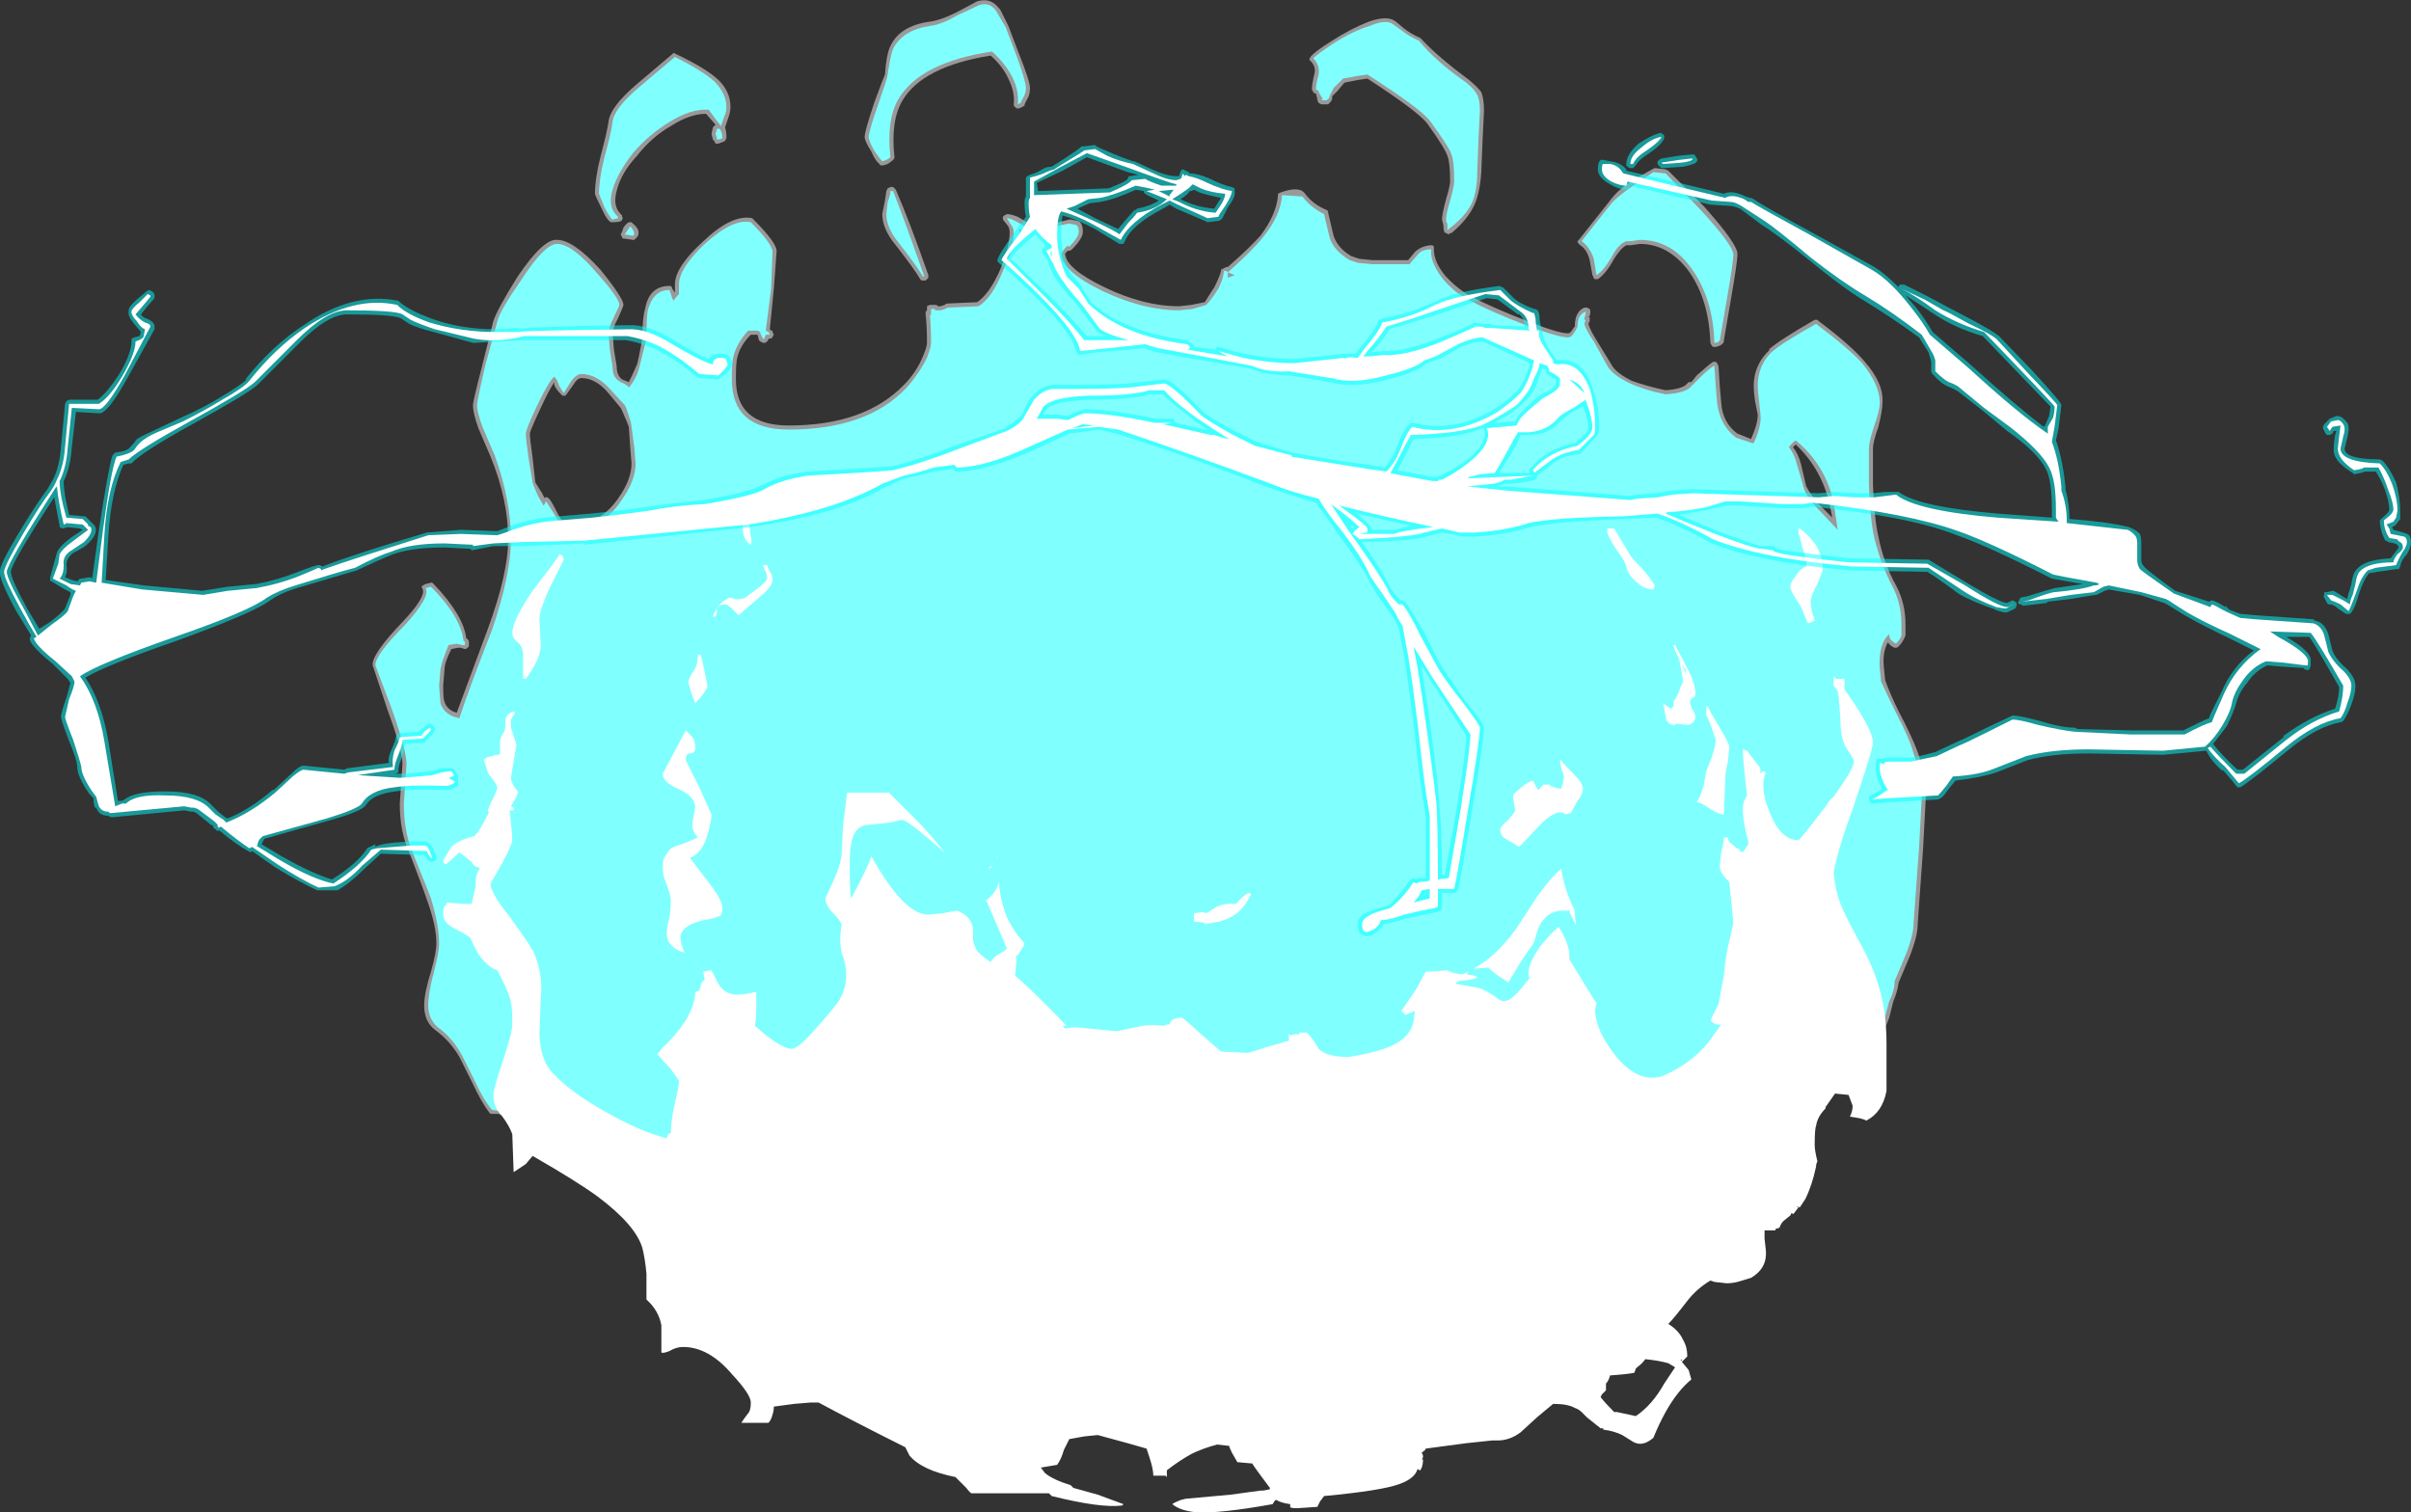 <?xml version="1.0" encoding="UTF-8" standalone="no"?>
<svg xmlns:ffdec="https://www.free-decompiler.com/flash" xmlns:xlink="http://www.w3.org/1999/xlink" ffdec:objectType="shape" height="55.8px" width="88.95px" xmlns="http://www.w3.org/2000/svg">
  <rect width="100%" height="100%" fill="#333333" stroke="none"/>
  <g transform="matrix(1.0, 0.0, 0.0, 1.0, 44.1, 55.6)">
    <path d="M23.4 -37.0 Q23.1 -38.3 22.15 -39.2 L22.05 -39.1 Q22.25 -38.85 22.35 -38.45 L22.55 -37.6 22.55 -37.65 Q22.65 -37.4 23.0 -37.0 L23.5 -36.5 23.4 -37.0 M25.0 -39.05 L25.0 -37.7 Q25.05 -36.45 25.2 -35.8 25.4 -34.8 25.85 -34.0 26.2 -33.35 26.2 -32.55 L26.2 -32.15 Q26.1 -31.9 25.95 -31.75 25.9 -31.7 25.85 -31.7 L25.8 -31.7 Q25.65 -31.75 25.55 -31.9 25.35 -31.55 25.4 -31.0 L25.45 -30.5 Q25.65 -29.95 25.95 -29.35 26.45 -28.4 26.65 -27.85 26.95 -27.0 26.95 -26.2 L26.85 -24.3 26.65 -21.5 Q26.65 -21.05 26.35 -20.3 L25.95 -19.35 Q25.9 -19.0 25.75 -18.65 L25.6 -18.05 Q25.35 -17.35 24.9 -16.95 L24.85 -16.9 24.75 -16.9 24.55 -17.05 Q23.9 -16.45 23.0 -15.75 20.1 -13.65 17.1 -12.8 16.55 -12.65 13.9 -11.65 11.8 -10.9 9.7 -10.45 5.3 -9.55 2.55 -9.1 -0.7 -8.55 -2.35 -8.55 -7.45 -8.55 -10.3 -9.25 -12.3 -9.75 -18.2 -11.8 -18.95 -12.05 -20.5 -12.6 L-22.4 -13.35 Q-23.1 -13.65 -24.85 -14.1 -25.35 -14.3 -25.7 -14.5 L-26.0 -14.5 -26.05 -14.55 Q-26.35 -14.95 -26.65 -15.6 L-27.15 -16.6 Q-27.5 -17.2 -28.05 -17.6 -28.45 -17.9 -28.45 -18.5 -28.45 -18.95 -28.2 -19.75 -28.0 -20.45 -28.0 -20.8 -28.0 -21.45 -28.35 -22.4 -28.5 -22.85 -29.0 -24.15 -29.35 -24.9 -29.35 -25.95 L-29.25 -27.4 Q-29.25 -27.9 -29.8 -29.4 L-30.35 -31.05 Q-30.4 -31.45 -29.25 -32.65 -28.4 -33.55 -28.5 -33.85 L-28.55 -33.95 -28.5 -34.0 -28.4 -34.05 -28.2 -34.1 -28.15 -34.1 -28.1 -34.05 Q-27.0 -32.9 -26.9 -32.05 -26.8 -32.0 -26.8 -31.9 L-26.8 -31.75 -26.85 -31.7 Q-26.9 -31.65 -26.95 -31.65 L-27.1 -31.7 -27.2 -31.7 -27.45 -31.65 Q-27.7 -31.15 -27.7 -30.9 L-27.75 -30.3 Q-27.75 -29.8 -27.7 -29.7 -27.6 -29.4 -27.25 -29.3 L-26.1 -32.4 Q-25.35 -34.45 -25.35 -35.7 -25.35 -37.15 -26.0 -38.75 L-26.45 -39.8 Q-26.65 -40.35 -26.65 -40.65 -26.65 -40.8 -26.3 -42.15 L-25.9 -43.75 Q-25.75 -44.2 -25.0 -45.4 -24.05 -46.8 -23.55 -46.75 -22.95 -46.75 -21.95 -45.65 -21.1 -44.6 -21.1 -44.35 -21.1 -44.3 -21.3 -43.85 -21.5 -43.5 -21.5 -43.3 L-21.45 -42.7 -21.35 -42.1 Q-21.35 -41.75 -21.15 -41.6 L-20.9 -41.5 Q-20.75 -41.8 -20.6 -42.15 -20.55 -42.3 -20.4 -43.1 -20.4 -43.9 -20.3 -44.2 -20.15 -45.05 -19.4 -45.05 L-19.35 -45.05 Q-19.3 -45.0 -19.3 -44.95 L-19.2 -44.8 -19.2 -45.1 Q-19.2 -45.75 -18.15 -46.7 -17.1 -47.7 -16.35 -47.55 L-16.3 -47.5 Q-15.4 -46.6 -15.45 -46.3 L-15.55 -44.95 -15.7 -43.45 -15.65 -43.4 -15.6 -43.4 -15.6 -43.35 -15.55 -43.25 Q-15.6 -43.2 -15.6 -43.15 -15.65 -43.1 -15.75 -43.1 -15.75 -43.05 -15.8 -43.0 -15.85 -42.95 -15.9 -42.95 L-15.95 -42.95 -16.05 -43.0 -16.1 -43.05 -16.15 -43.25 -16.4 -43.25 Q-16.8 -42.85 -16.9 -42.4 -16.95 -42.25 -16.95 -41.6 -16.95 -39.9 -15.0 -39.9 -12.2 -39.9 -10.75 -41.4 -10.3 -41.85 -10.05 -42.45 -9.9 -42.8 -9.9 -42.95 -9.9 -43.55 -9.95 -44.0 L-9.95 -44.1 -9.9 -44.15 -9.9 -44.3 -9.8 -44.35 -9.55 -44.35 -9.5 -44.3 -9.4 -44.3 -9.25 -44.35 Q-9.2 -44.4 -9.15 -44.4 L-8.05 -44.45 Q-7.6 -44.75 -7.2 -45.65 -6.85 -46.5 -6.85 -47.0 -6.85 -47.15 -6.9 -47.25 L-7.1 -47.5 -7.1 -47.6 -7.05 -47.65 -6.95 -47.7 Q-6.8 -47.7 -6.55 -47.6 L-6.05 -47.3 -5.25 -47.35 -4.65 -47.5 -4.6 -47.5 -4.35 -47.45 Q-4.15 -47.4 -4.15 -47.05 -4.15 -46.8 -4.55 -46.4 -4.6 -46.35 -4.65 -46.35 L-4.7 -46.35 -4.8 -46.25 Q-4.8 -45.7 -3.35 -45.0 -1.9 -44.3 -0.6 -44.3 L-0.15 -44.35 0.35 -44.45 Q0.5 -44.7 0.7 -45.0 0.9 -45.4 0.95 -45.6 L0.95 -45.65 1.15 -45.75 1.2 -45.75 Q2.0 -46.45 2.4 -46.9 3.0 -47.7 3.05 -48.4 L3.05 -48.45 3.15 -48.5 Q3.85 -48.75 4.05 -48.45 4.35 -48.05 4.85 -47.85 L4.9 -47.8 4.9 -47.75 5.1 -46.9 Q5.25 -46.45 5.75 -46.15 L6.05 -46.05 6.55 -46.0 7.85 -46.0 8.1 -46.3 Q8.3 -46.5 8.65 -46.55 L8.75 -46.55 8.8 -46.5 8.8 -46.4 Q8.8 -45.95 9.2 -45.45 9.6 -45.0 10.1 -44.7 10.95 -44.25 12.25 -43.75 13.4 -43.3 13.75 -43.3 13.85 -43.3 13.95 -43.5 L14.0 -43.55 Q14.0 -44.1 14.35 -44.25 L14.45 -44.25 14.55 -44.2 Q14.6 -44.1 14.55 -43.95 L14.5 -43.9 14.55 -43.9 14.55 -43.75 14.5 -43.65 Q14.55 -43.45 14.8 -43.05 L15.35 -42.15 Q15.5 -41.85 16.1 -41.55 16.65 -41.35 17.35 -41.2 18.0 -41.25 18.15 -41.45 L18.2 -41.5 18.3 -41.5 18.5 -41.75 Q18.95 -42.15 19.1 -42.25 L19.2 -42.25 19.25 -42.2 19.3 -42.1 Q19.35 -41.25 19.4 -40.75 19.45 -40.0 20.0 -39.6 L20.5 -39.4 Q20.75 -39.95 20.75 -40.3 L20.65 -40.8 Q20.6 -41.15 20.6 -41.35 20.6 -42.15 21.2 -42.7 L21.15 -42.7 Q21.55 -43.05 22.85 -43.8 L22.95 -43.8 23.0 -43.75 Q24.2 -42.85 24.7 -42.25 25.4 -41.45 25.35 -40.75 25.35 -40.45 25.2 -39.85 25.0 -39.3 25.0 -39.05 M16.95 -49.4 L17.35 -49.35 17.45 -49.3 18.75 -48.0 Q20.05 -46.55 20.0 -46.2 20.0 -45.95 19.75 -44.5 L19.5 -43.05 19.5 -43.0 Q19.45 -42.85 19.2 -42.8 L19.1 -42.8 19.05 -42.85 19.0 -42.95 Q18.95 -44.55 18.2 -45.6 17.45 -46.6 16.4 -46.6 L16.05 -46.55 15.9 -46.55 Q15.7 -46.45 15.45 -46.05 15.15 -45.5 14.85 -45.3 L14.75 -45.3 Q14.7 -45.3 14.7 -45.35 L14.65 -45.45 14.55 -46.0 Q14.45 -46.4 14.2 -46.55 L14.15 -46.6 Q14.1 -46.65 14.1 -46.7 L14.15 -46.75 15.3 -48.2 Q15.55 -48.55 16.05 -48.9 L16.85 -49.35 16.95 -49.4 M8.3 -54.2 L8.35 -54.15 Q8.95 -53.5 10.1 -52.65 10.4 -52.4 10.55 -52.2 10.65 -51.95 10.65 -51.5 L10.6 -50.5 10.55 -49.25 Q10.5 -48.5 10.3 -48.05 10.05 -47.5 9.45 -47.0 L9.4 -47.0 9.35 -46.95 9.25 -47.0 Q9.15 -47.0 9.15 -47.3 L9.1 -47.5 Q9.1 -47.7 9.25 -48.25 9.4 -48.75 9.4 -48.9 9.4 -49.6 9.3 -49.85 9.2 -50.15 8.55 -51.05 8.2 -51.5 6.35 -52.7 L6.0 -52.65 5.5 -52.55 5.25 -52.25 5.05 -52.05 5.05 -51.95 5.0 -51.85 4.9 -51.75 4.65 -51.75 4.55 -51.8 4.5 -51.9 4.5 -51.95 4.45 -52.15 4.4 -52.15 4.35 -52.2 4.3 -52.3 Q4.3 -52.5 4.4 -52.9 4.45 -53.15 4.25 -53.35 L4.2 -53.4 4.25 -53.5 Q4.4 -53.7 5.05 -54.1 5.75 -54.55 6.4 -54.8 7.1 -55.05 7.4 -54.8 L7.7 -54.55 Q7.95 -54.35 8.3 -54.2 M-8.05 -55.55 Q-7.55 -55.7 -7.25 -55.3 L-7.2 -55.25 -6.9 -54.65 -6.5 -53.6 Q-6.1 -52.6 -6.1 -52.35 -6.1 -52.1 -6.2 -51.95 L-6.3 -51.75 -6.3 -51.7 -6.5 -51.6 -6.6 -51.6 -6.7 -51.7 -6.7 -51.75 Q-6.65 -52.2 -6.9 -52.7 -7.1 -53.15 -7.55 -53.55 -10.05 -53.15 -10.8 -51.9 -11.25 -51.15 -11.1 -49.8 -11.1 -49.75 -11.15 -49.7 -11.2 -49.65 -11.35 -49.55 L-11.5 -49.5 -11.6 -49.5 Q-11.65 -49.5 -11.65 -49.55 -11.8 -49.65 -11.95 -50.0 -12.2 -50.4 -12.2 -50.55 -12.2 -50.75 -11.85 -51.8 -11.5 -52.75 -11.45 -52.85 -11.4 -53.6 -11.25 -53.9 -10.9 -54.65 -9.8 -54.8 -9.4 -54.85 -8.8 -55.15 L-8.05 -55.55 M-11.15 -48.7 L-11.05 -48.6 Q-10.55 -47.45 -9.85 -45.45 L-9.85 -45.35 -9.95 -45.25 -10.1 -45.25 -10.15 -45.3 Q-10.35 -45.65 -11.05 -46.55 -11.55 -47.15 -11.55 -47.7 L-11.45 -48.2 -11.4 -48.55 -11.35 -48.65 -11.25 -48.7 -11.15 -48.7 M-17.25 -51.2 L-17.35 -50.9 Q-17.3 -50.75 -17.3 -50.55 L-17.3 -50.5 -17.35 -50.4 Q-17.45 -50.35 -17.6 -50.3 L-17.7 -50.3 -17.75 -50.4 -17.8 -50.45 -17.85 -50.65 -17.8 -50.9 -17.7 -51.0 -18.05 -51.4 Q-18.65 -51.4 -19.35 -50.95 -20.05 -50.55 -20.6 -49.85 -21.2 -49.2 -21.35 -48.55 -21.5 -48.0 -21.2 -47.7 L-21.15 -47.65 -21.15 -47.6 Q-21.1 -47.55 -21.15 -47.5 -21.15 -47.4 -21.5 -47.4 -21.65 -47.35 -21.9 -47.9 -22.15 -48.4 -22.15 -48.45 -22.15 -49.0 -21.95 -49.8 -21.7 -50.75 -21.65 -51.1 -21.6 -51.65 -20.6 -52.5 L-19.3 -53.6 -19.25 -53.65 -19.15 -53.6 Q-18.1 -53.1 -17.65 -52.7 -17.15 -52.25 -17.15 -51.65 -17.15 -51.45 -17.25 -51.2 M-20.8 -47.4 L-20.75 -47.35 Q-20.5 -47.15 -20.55 -46.95 -20.55 -46.9 -20.6 -46.85 L-20.7 -46.75 -20.75 -46.75 -21.1 -46.8 Q-21.15 -46.8 -21.15 -46.85 L-21.2 -46.95 -21.15 -47.05 -21.1 -47.2 Q-21.0 -47.35 -20.9 -47.4 L-20.8 -47.4 M-22.95 -41.4 L-23.2 -41.05 -23.25 -41.0 -23.35 -41.0 -23.4 -41.05 Q-23.6 -41.25 -23.65 -41.4 L-23.65 -41.5 Q-23.85 -41.2 -24.15 -40.55 -24.55 -39.7 -24.55 -39.6 -24.55 -39.4 -24.45 -38.7 L-24.35 -37.8 -24.1 -37.4 -24.0 -37.2 -24.0 -37.25 -23.9 -37.25 -23.85 -37.2 Q-23.8 -37.2 -23.5 -36.6 -23.3 -36.25 -23.15 -36.2 -22.0 -36.2 -21.3 -37.2 -20.8 -37.9 -20.8 -38.5 L-20.85 -39.1 -20.9 -39.85 Q-20.95 -40.0 -21.15 -40.45 L-21.2 -40.55 -21.7 -41.15 Q-22.15 -41.65 -22.65 -41.65 -22.8 -41.65 -22.95 -41.4" fill="#ffffff" fill-opacity="0.502" fill-rule="evenodd" stroke="none"/>
    <path d="M25.25 -40.75 Q25.25 -40.45 25.05 -39.9 24.85 -39.3 24.85 -39.05 L24.85 -37.7 Q24.9 -36.4 25.05 -35.75 25.3 -34.75 25.75 -33.9 26.05 -33.3 26.05 -32.55 L26.05 -32.15 Q26.0 -32.0 25.85 -31.85 25.75 -31.9 25.65 -32.0 25.6 -32.1 25.6 -32.2 25.2 -31.85 25.25 -30.95 L25.3 -30.45 Q25.55 -29.9 25.85 -29.3 26.35 -28.35 26.5 -27.8 26.8 -27.0 26.8 -26.2 L26.7 -24.3 26.5 -21.55 Q26.5 -21.1 26.2 -20.35 L25.8 -19.4 Q25.8 -19.05 25.6 -18.65 L25.45 -18.1 Q25.25 -17.45 24.8 -17.05 24.65 -17.15 24.55 -17.3 23.9 -16.65 22.9 -15.9 20.05 -13.8 17.05 -12.9 16.55 -12.75 13.85 -11.8 11.75 -11.0 9.65 -10.6 5.3 -9.7 2.55 -9.25 -0.7 -8.7 -2.35 -8.7 -7.45 -8.7 -10.25 -9.4 -12.25 -9.9 -18.15 -11.95 -18.9 -12.15 -20.45 -12.75 L-22.35 -13.5 Q-23.05 -13.75 -24.8 -14.25 -25.35 -14.45 -25.65 -14.6 L-25.95 -14.65 Q-26.25 -15.0 -26.55 -15.65 L-27.05 -16.65 Q-27.4 -17.3 -27.95 -17.7 -28.3 -18.0 -28.3 -18.5 -28.3 -18.95 -28.1 -19.7 -27.9 -20.45 -27.9 -20.8 -27.9 -21.45 -28.2 -22.45 -28.35 -22.85 -28.9 -24.2 -29.2 -24.95 -29.2 -25.95 L-29.1 -27.4 Q-29.1 -27.9 -29.65 -29.45 L-30.25 -31.05 Q-30.25 -31.45 -29.15 -32.55 -28.2 -33.6 -28.4 -33.9 L-28.2 -33.95 Q-27.1 -32.85 -27.0 -31.95 -26.95 -31.95 -26.95 -31.9 L-26.95 -31.8 -27.05 -31.8 -27.25 -31.85 -27.55 -31.8 Q-27.8 -31.2 -27.85 -30.9 L-27.9 -30.3 -27.85 -29.65 Q-27.7 -29.2 -27.15 -29.1 -26.85 -30.05 -25.95 -32.35 -25.25 -34.4 -25.25 -35.7 -25.25 -37.15 -25.85 -38.8 L-26.3 -39.85 Q-26.5 -40.4 -26.5 -40.65 -26.5 -40.8 -26.2 -42.1 L-25.75 -43.75 Q-25.65 -44.15 -24.85 -45.3 -24.0 -46.6 -23.55 -46.6 -23.0 -46.6 -22.1 -45.55 -21.25 -44.6 -21.25 -44.35 -21.25 -44.3 -21.45 -43.9 -21.65 -43.5 -21.65 -43.3 L-21.6 -42.7 -21.5 -42.05 Q-21.5 -41.65 -21.2 -41.5 -20.95 -41.4 -20.9 -41.3 -20.6 -41.65 -20.5 -42.1 L-20.25 -43.1 Q-20.25 -43.9 -20.2 -44.15 -20.0 -44.9 -19.4 -44.9 L-19.3 -44.6 -19.25 -44.5 Q-19.2 -44.6 -19.05 -44.75 L-19.05 -45.1 Q-19.05 -45.7 -18.1 -46.6 -17.05 -47.55 -16.4 -47.4 -15.6 -46.6 -15.6 -46.3 L-15.65 -44.95 -15.85 -43.4 -15.75 -43.35 -15.7 -43.25 Q-15.75 -43.25 -15.85 -43.25 L-15.9 -43.1 -15.95 -43.1 -16.05 -43.3 -16.05 -43.35 -16.15 -43.4 -16.5 -43.4 Q-16.95 -42.9 -17.05 -42.4 -17.1 -42.25 -17.1 -41.6 -17.1 -39.75 -15.0 -39.75 -12.1 -39.75 -10.65 -41.3 -10.2 -41.8 -9.9 -42.4 -9.75 -42.8 -9.75 -42.95 -9.75 -43.55 -9.8 -44.05 L-9.8 -44.0 -9.75 -43.95 -9.75 -44.2 -9.65 -44.2 Q-9.6 -44.2 -9.6 -44.15 L-9.4 -44.15 Q-9.2 -44.2 -9.15 -44.25 L-8.0 -44.3 Q-7.5 -44.6 -7.1 -45.6 -6.7 -46.45 -6.7 -47.0 -6.7 -47.2 -6.8 -47.3 L-6.95 -47.55 Q-6.85 -47.55 -6.65 -47.45 L-6.1 -47.15 -5.2 -47.25 -4.65 -47.35 -4.4 -47.3 Q-4.3 -47.25 -4.3 -47.05 -4.3 -46.85 -4.65 -46.5 -4.7 -46.5 -4.7 -46.55 L-4.8 -46.45 -4.95 -46.25 Q-4.95 -45.6 -3.4 -44.85 -1.9 -44.15 -0.6 -44.15 L-0.1 -44.2 0.4 -44.35 Q0.6 -44.55 0.85 -44.95 1.05 -45.35 1.05 -45.6 L1.15 -45.6 1.2 -45.55 Q2.1 -46.35 2.5 -46.85 3.15 -47.65 3.2 -48.4 L3.95 -48.35 Q4.25 -47.95 4.75 -47.7 L4.95 -46.85 Q5.1 -46.35 5.7 -46.0 L6.0 -45.9 6.55 -45.85 7.9 -45.85 8.2 -46.2 Q8.35 -46.4 8.7 -46.4 8.65 -45.95 9.1 -45.35 9.5 -44.85 10.05 -44.55 10.9 -44.1 12.2 -43.6 13.4 -43.15 13.75 -43.15 13.9 -43.15 14.05 -43.45 L14.1 -43.55 Q14.1 -44.0 14.4 -44.1 L14.4 -44.0 Q14.35 -43.9 14.35 -43.8 L14.4 -43.8 14.35 -43.65 Q14.4 -43.45 14.7 -43.0 L15.2 -42.1 Q15.4 -41.75 16.05 -41.45 16.6 -41.2 17.35 -41.05 18.1 -41.1 18.3 -41.35 L18.6 -41.65 Q19.0 -42.05 19.15 -42.1 19.2 -41.25 19.25 -40.75 19.35 -39.9 19.95 -39.45 L20.55 -39.25 20.6 -39.25 Q20.9 -39.9 20.85 -40.3 L20.8 -40.8 Q20.75 -41.15 20.75 -41.35 20.75 -42.1 21.25 -42.6 21.65 -42.95 22.9 -43.65 24.1 -42.75 24.6 -42.2 25.25 -41.4 25.25 -40.75 M23.55 -37.05 Q23.25 -38.45 22.15 -39.35 22.0 -39.25 21.9 -39.1 22.1 -38.85 22.2 -38.45 L22.45 -37.6 Q22.5 -37.35 22.9 -36.9 L23.7 -36.05 23.55 -37.05 M17.35 -49.2 L18.6 -47.9 Q19.85 -46.55 19.85 -46.2 19.85 -45.95 19.6 -44.5 L19.35 -43.05 Q19.3 -42.95 19.15 -42.95 19.1 -44.6 18.3 -45.7 17.55 -46.75 16.4 -46.75 L16.05 -46.7 15.9 -46.7 Q15.6 -46.6 15.35 -46.1 15.05 -45.6 14.8 -45.45 L14.7 -46.05 Q14.55 -46.5 14.25 -46.7 14.95 -47.6 15.4 -48.15 15.65 -48.4 16.15 -48.75 L16.9 -49.25 17.35 -49.2 M7.3 -54.7 L7.65 -54.45 Q7.9 -54.25 8.25 -54.1 8.85 -53.35 10.0 -52.55 10.3 -52.3 10.4 -52.1 10.5 -51.9 10.5 -51.5 L10.45 -50.55 10.4 -49.25 Q10.4 -48.55 10.2 -48.1 9.95 -47.6 9.35 -47.15 L9.3 -47.1 Q9.3 -47.15 9.3 -47.35 9.25 -47.4 9.25 -47.5 9.25 -47.7 9.4 -48.2 9.55 -48.75 9.55 -48.9 9.55 -49.65 9.45 -49.9 9.35 -50.2 8.65 -51.15 8.3 -51.6 6.35 -52.85 L6.0 -52.8 5.45 -52.7 5.1 -52.35 4.95 -52.05 4.95 -52.0 4.85 -51.9 Q4.8 -51.9 4.75 -51.9 L4.65 -51.9 4.7 -51.95 4.55 -52.2 4.55 -52.25 4.45 -52.3 Q4.45 -52.5 4.55 -52.85 4.6 -53.2 4.35 -53.45 4.5 -53.6 5.1 -54.0 5.8 -54.45 6.45 -54.65 7.05 -54.9 7.3 -54.7 M1.2 -45.35 L1.45 -45.45 1.2 -45.55 1.2 -45.35 M-6.6 -53.55 Q-6.25 -52.6 -6.25 -52.35 -6.25 -52.15 -6.35 -52.0 L-6.45 -51.8 -6.55 -51.75 Q-6.5 -52.25 -6.75 -52.75 -7.0 -53.25 -7.5 -53.7 -10.15 -53.3 -10.95 -51.95 -11.4 -51.2 -11.25 -49.8 -11.3 -49.75 -11.4 -49.7 L-11.55 -49.65 Q-11.65 -49.75 -11.85 -50.05 -12.05 -50.4 -12.05 -50.55 -12.05 -50.75 -11.7 -51.75 -11.35 -52.75 -11.35 -52.85 -11.25 -53.55 -11.15 -53.8 -10.8 -54.5 -9.75 -54.65 -9.35 -54.7 -8.75 -55.05 L-8.0 -55.4 Q-7.6 -55.55 -7.35 -55.2 L-7.0 -54.6 -6.6 -53.55 M-6.45 -46.95 L-6.4 -47.1 -6.5 -47.15 -6.45 -46.95 M-11.15 -48.55 Q-10.7 -47.4 -10.0 -45.4 L-10.05 -45.4 Q-10.25 -45.75 -10.95 -46.65 -11.4 -47.2 -11.4 -47.7 L-11.35 -48.15 Q-11.25 -48.4 -11.25 -48.55 L-11.15 -48.55 M-21.5 -51.1 Q-21.45 -51.6 -20.5 -52.4 L-19.2 -53.5 Q-18.2 -53.0 -17.75 -52.6 -17.3 -52.15 -17.3 -51.65 -17.3 -51.45 -17.4 -51.25 L-17.5 -50.95 Q-17.7 -51.2 -17.95 -51.55 -18.6 -51.6 -19.4 -51.1 -20.15 -50.65 -20.75 -49.95 -21.3 -49.25 -21.5 -48.6 -21.7 -47.95 -21.3 -47.6 L-21.3 -47.55 -21.5 -47.5 Q-21.55 -47.5 -21.8 -47.95 L-22.0 -48.45 Q-22.0 -49.0 -21.8 -49.8 -21.55 -50.7 -21.5 -51.1 M-17.55 -50.85 Q-17.45 -50.7 -17.45 -50.55 L-17.45 -50.5 Q-17.55 -50.45 -17.65 -50.45 L-17.65 -50.5 -17.7 -50.65 -17.65 -50.85 -17.55 -50.85 M-20.7 -46.95 L-20.75 -46.9 -21.05 -46.95 -20.85 -47.25 Q-20.7 -47.1 -20.7 -46.95 M-23.05 -41.5 L-23.3 -41.1 Q-23.45 -41.3 -23.5 -41.45 -23.55 -41.6 -23.65 -41.7 -23.85 -41.55 -24.3 -40.6 -24.7 -39.75 -24.7 -39.6 -24.7 -39.4 -24.6 -38.7 L-24.45 -37.8 Q-24.45 -37.75 -24.25 -37.3 L-24.05 -36.95 -24.0 -37.0 Q-24.0 -37.05 -23.95 -37.1 L-23.6 -36.55 Q-23.35 -36.1 -23.15 -36.05 -21.9 -36.05 -21.2 -37.1 -20.65 -37.85 -20.65 -38.5 L-20.7 -39.1 -20.8 -39.85 Q-20.8 -40.0 -21.0 -40.55 L-21.05 -40.65 -21.6 -41.25 Q-22.1 -41.8 -22.65 -41.8 -22.85 -41.8 -23.05 -41.5" fill="#80ffff" fill-rule="evenodd" stroke="none"/>
    <path d="M13.5 -26.5 L13.55 -26.65 13.6 -26.9 Q13.6 -27.0 13.5 -27.25 13.45 -27.5 13.45 -27.6 13.55 -27.45 13.95 -27.05 14.3 -26.7 14.3 -26.5 14.3 -26.3 14.1 -26.05 13.9 -25.7 13.85 -25.6 L13.65 -25.55 Q13.4 -25.8 12.8 -25.25 L11.95 -24.35 11.45 -24.65 Q11.25 -24.75 11.25 -25.0 11.25 -25.1 11.55 -25.35 11.8 -25.65 11.8 -25.7 L11.75 -26.0 Q11.7 -26.2 11.75 -26.3 11.85 -26.4 12.15 -26.65 12.4 -26.8 12.45 -26.8 12.5 -26.75 12.55 -26.6 L12.65 -26.45 12.85 -26.65 13.05 -26.65 Q13.15 -26.55 13.45 -26.5 L13.5 -26.5 M20.55 -24.0 L20.55 -24.0 M20.35 -23.6 L20.35 -23.6 M19.05 -28.75 Q18.9 -29.15 18.85 -29.2 L18.85 -29.55 18.9 -29.55 Q18.95 -29.4 19.35 -28.75 19.7 -28.15 19.7 -28.05 L19.65 -27.5 Q19.55 -27.1 19.55 -26.85 L19.5 -25.55 Q19.3 -25.55 19.0 -25.75 18.65 -26.0 18.5 -26.0 18.65 -26.25 18.75 -26.6 L18.85 -27.15 19.05 -27.65 Q19.2 -28.1 19.2 -28.3 L19.05 -28.75 M17.95 -31.1 L18.1 -30.75 18.1 -30.85 Q18.1 -30.9 17.95 -31.1 M17.35 -29.15 Q17.3 -29.5 17.25 -29.65 L17.55 -29.45 17.65 -29.55 17.65 -29.75 Q17.75 -29.8 17.9 -30.25 L18.0 -30.45 Q17.95 -30.75 17.85 -31.3 L17.85 -31.3 Q17.65 -31.65 17.65 -31.8 L17.7 -31.8 18.2 -30.85 Q18.45 -30.35 18.45 -30.0 18.45 -29.9 18.35 -29.85 18.25 -29.8 18.25 -29.7 18.25 -29.6 18.35 -29.4 18.45 -29.25 18.45 -29.15 18.45 -28.95 18.2 -28.85 L17.7 -28.9 17.7 -28.85 Q17.4 -28.85 17.35 -29.15 M15.2 -35.95 L15.2 -36.1 15.45 -36.1 16.05 -35.1 Q16.15 -34.95 16.5 -34.6 16.8 -34.25 16.95 -34.0 L16.9 -33.85 Q16.55 -33.85 16.25 -34.15 15.95 -34.4 15.9 -34.7 15.85 -34.9 15.55 -35.3 15.25 -35.75 15.2 -35.95 M22.4 -35.4 L22.25 -35.95 22.25 -36.1 22.3 -36.1 Q22.7 -35.8 22.95 -35.4 23.15 -35.0 23.15 -34.6 23.15 -34.55 22.95 -34.05 22.7 -33.6 22.7 -33.4 22.7 -33.15 22.85 -32.7 22.8 -32.7 22.75 -32.65 L22.6 -32.6 22.35 -33.2 22.1 -33.6 Q21.95 -33.85 21.95 -33.95 21.95 -34.1 22.15 -34.35 22.35 -34.65 22.55 -34.7 22.55 -34.95 22.4 -35.4 M23.7 -30.1 L23.55 -30.3 23.55 -30.65 23.65 -30.55 23.95 -30.55 23.95 -30.15 24.1 -29.95 Q25.0 -28.65 25.0 -28.2 25.0 -27.95 24.25 -25.75 23.7 -24.25 23.55 -23.4 23.6 -22.8 23.8 -22.25 23.95 -21.85 24.5 -20.85 25.0 -19.95 25.2 -19.25 25.5 -18.3 25.5 -17.1 L25.5 -15.35 Q25.35 -14.55 24.75 -14.25 24.7 -14.3 24.45 -14.35 L24.15 -14.4 Q24.25 -14.6 24.25 -14.8 L24.1 -15.2 23.6 -15.25 23.25 -14.75 23.25 -14.7 Q22.95 -14.4 22.9 -14.05 22.85 -13.95 22.85 -13.35 22.85 -13.15 22.95 -12.75 22.9 -12.65 22.9 -12.55 22.75 -11.85 22.5 -11.35 L22.3 -11.05 22.15 -11.1 22.25 -11.05 22.1 -10.85 22.05 -10.8 22.0 -10.85 21.95 -10.75 21.7 -10.55 Q21.6 -10.45 21.55 -10.3 L21.4 -10.25 21.4 -10.2 21.0 -10.2 Q21.0 -10.05 21.0 -9.9 L21.05 -9.45 Q21.1 -8.8 20.5 -8.45 L20.0 -8.3 Q19.8 -8.25 19.6 -8.25 L19.15 -8.3 19.0 -8.35 Q18.5 -8.05 18.15 -7.6 17.65 -6.95 17.45 -6.75 17.85 -6.5 18.0 -6.15 18.15 -5.9 18.15 -5.55 L17.95 -5.35 18.2 -5.05 18.3 -4.7 Q17.8 -4.3 17.35 -3.5 17.1 -3.05 16.9 -2.55 16.5 -2.2 16.15 -2.4 L15.75 -2.65 Q15.45 -2.8 15.05 -2.85 L15.05 -2.9 14.95 -2.9 14.45 -3.3 14.25 -3.5 Q14.15 -3.6 14.0 -3.65 13.75 -3.8 13.2 -3.8 L12.6 -3.3 12.0 -2.75 Q11.6 -2.45 11.15 -2.45 L10.95 -2.45 10.0 -2.35 8.5 -2.15 Q8.5 -2.1 8.35 -2.0 8.45 -1.85 8.35 -1.75 L8.4 -1.75 Q8.4 -1.5 8.3 -1.35 8.25 -1.35 8.2 -1.4 8.1 -1.05 7.55 -0.85 6.9 -0.6 4.75 -0.4 L4.6 -0.2 4.5 0.0 3.75 0.05 Q3.5 0.05 3.5 0.0 L3.5 -0.1 Q3.15 -0.15 3.0 -0.25 L2.95 -0.25 2.85 -0.1 Q0.9 0.25 0.05 0.2 -0.55 0.15 -0.85 -0.1 -0.8 -0.15 -0.55 -0.25 L-0.35 -0.3 1.3 -0.45 2.4 -0.6 2.5 -0.6 2.75 -0.65 2.75 -0.7 Q2.15 -1.5 2.1 -1.6 L1.55 -1.65 1.35 -2.0 Q1.25 -2.2 1.25 -2.25 L0.8 -2.3 Q0.25 -2.15 -0.15 -1.95 -0.6 -1.7 -1.05 -1.35 -1.05 -1.15 -1.05 -1.1 L-1.1 -1.15 -1.55 -1.15 Q-1.55 -1.4 -1.7 -1.85 L-1.8 -2.15 -2.5 -2.35 -3.6 -2.65 -4.1 -2.6 -4.65 -2.5 -4.85 -2.1 Q-4.95 -1.75 -5.1 -1.55 L-5.7 -1.45 -5.55 -1.25 Q-5.25 -1.0 -4.6 -0.8 L-4.5 -0.7 -3.6 -0.45 -2.65 -0.1 -2.7 -0.05 Q-3.5 0.05 -5.3 -0.4 L-5.4 -0.5 -8.25 -0.5 Q-8.3 -0.5 -8.45 -0.7 L-8.85 -1.1 Q-10.1 -1.35 -10.55 -1.9 L-10.7 -2.2 Q-12.6 -3.15 -13.9 -3.85 L-14.2 -3.85 -14.8 -3.8 -15.55 -3.7 Q-15.55 -3.55 -15.6 -3.4 -15.65 -3.2 -15.75 -3.1 L-16.75 -3.1 -16.65 -3.25 -16.5 -3.45 Q-16.4 -3.55 -16.4 -3.85 -16.4 -4.15 -17.1 -4.9 -17.95 -5.9 -18.9 -5.9 -19.15 -5.9 -19.4 -5.75 -19.65 -5.65 -19.7 -5.7 L-19.7 -6.7 Q-19.8 -7.25 -20.25 -7.65 -20.25 -8.3 -20.25 -8.6 -20.3 -9.15 -20.4 -9.55 -20.65 -10.4 -22.05 -11.45 -22.8 -12.0 -24.45 -12.95 L-24.7 -12.65 -25.15 -12.35 -25.2 -13.75 Q-25.3 -14.05 -25.6 -14.45 -25.9 -14.75 -25.9 -15.2 -25.9 -15.4 -25.55 -16.45 -25.2 -17.5 -25.2 -17.8 -25.2 -18.45 -25.25 -18.6 -25.3 -18.95 -25.75 -19.8 -26.1 -19.9 -26.45 -20.4 -26.6 -20.65 -26.75 -21.0 -26.95 -21.15 -27.35 -21.35 -27.75 -21.55 -27.75 -21.9 -27.75 -22.15 -27.65 -22.2 L-27.6 -22.3 -27.1 -22.25 -26.7 -22.25 -26.55 -22.9 -26.55 -23.05 Q-26.55 -23.35 -26.4 -23.55 L-26.45 -23.6 Q-26.6 -23.6 -26.7 -23.8 L-27.15 -24.15 -27.65 -23.7 Q-27.75 -23.75 -27.75 -23.85 L-27.45 -24.35 Q-27.2 -24.6 -26.6 -24.75 -26.4 -24.95 -26.15 -25.45 L-26.05 -25.65 -26.1 -25.65 Q-26.1 -25.8 -25.9 -26.15 L-25.75 -26.5 Q-25.75 -26.6 -25.85 -26.75 L-26.0 -26.95 Q-26.1 -27.05 -26.15 -27.25 -26.2 -27.45 -26.25 -27.55 -26.25 -27.65 -25.75 -27.75 L-25.7 -27.75 Q-25.65 -27.75 -25.65 -27.9 L-25.65 -28.2 Q-25.65 -28.4 -25.5 -28.6 -25.45 -28.7 -25.45 -29.0 -25.45 -29.25 -25.15 -29.35 L-25.1 -29.3 -25.25 -29.05 -25.25 -28.75 -25.15 -28.45 Q-25.05 -28.15 -25.05 -28.1 L-25.25 -26.9 Q-25.25 -26.8 -25.15 -26.6 L-25.0 -26.4 Q-25.0 -26.25 -25.1 -26.1 -25.2 -25.95 -25.25 -25.85 -25.1 -25.8 -25.15 -25.7 L-25.3 -25.7 -25.25 -25.25 Q-25.2 -24.8 -25.2 -24.6 -25.2 -24.45 -25.6 -23.7 L-26.0 -23.0 -26.0 -22.9 Q-25.85 -22.45 -25.35 -21.85 -24.8 -21.1 -24.55 -20.7 L-24.5 -20.6 -24.45 -20.55 Q-24.05 -19.7 -24.15 -18.8 L-24.2 -17.4 Q-24.15 -16.45 -23.7 -16.0 -23.05 -15.3 -21.8 -14.6 -20.5 -13.85 -19.5 -13.6 L-19.45 -13.75 -19.35 -13.8 Q-19.35 -14.25 -19.2 -14.9 -19.05 -15.55 -19.05 -15.7 -19.05 -15.75 -19.35 -16.15 L-19.85 -16.7 -19.65 -16.95 Q-19.2 -17.35 -18.8 -17.95 -18.45 -18.55 -18.45 -19.0 L-18.3 -19.05 -18.25 -19.2 Q-18.25 -19.35 -18.1 -19.45 -18.15 -19.65 -18.15 -19.75 L-17.85 -19.8 -17.6 -19.3 Q-17.35 -18.9 -16.9 -18.9 -16.7 -18.9 -16.45 -18.95 L-16.2 -19.0 -16.2 -18.35 Q-16.2 -18.05 -16.25 -17.75 L-15.9 -17.45 Q-15.2 -16.9 -14.9 -16.9 -14.65 -16.9 -14.0 -17.65 -13.55 -18.15 -13.2 -18.6 -12.65 -19.4 -13.05 -20.45 -13.15 -20.95 -13.05 -21.45 L-13.05 -21.5 Q-13.15 -21.7 -13.45 -22.0 -13.65 -22.25 -13.65 -22.45 L-13.35 -23.1 Q-13.1 -23.65 -13.05 -24.05 L-13.05 -24.1 -13.0 -25.1 -12.85 -26.35 -11.3 -26.35 -10.3 -25.35 Q-9.85 -24.9 -9.25 -24.15 L-9.9 -24.7 Q-10.65 -25.35 -10.85 -25.35 L-11.25 -25.25 -12.2 -25.15 Q-12.6 -25.05 -12.7 -24.45 -12.75 -24.25 -12.75 -23.65 -12.75 -22.65 -12.7 -22.45 -12.15 -23.45 -11.95 -24.0 -10.75 -21.85 -9.85 -21.85 L-9.35 -21.9 -8.8 -22.0 Q-8.25 -21.8 -8.2 -21.3 L-8.2 -20.9 Q-8.15 -20.7 -8.1 -20.6 -8.0 -20.4 -7.55 -20.1 -7.45 -20.3 -7.15 -20.45 -7.05 -20.5 -6.95 -20.6 L-7.7 -22.35 -7.75 -22.35 Q-7.35 -22.65 -7.25 -23.05 -7.2 -22.4 -6.95 -21.75 -6.65 -21.15 -6.3 -20.8 L-6.35 -20.75 -6.3 -20.75 -6.4 -20.6 -6.55 -20.35 -6.6 -20.35 -6.6 -20.15 -6.65 -19.6 Q-6.05 -19.1 -4.75 -17.75 L-4.9 -17.75 -4.8 -17.65 -4.45 -17.7 -2.9 -17.55 -1.95 -17.75 Q-1.55 -17.8 -1.15 -17.75 L-1.05 -17.8 -0.95 -17.8 Q-0.9 -18.05 -0.5 -18.05 -0.45 -18.05 0.2 -17.45 L0.95 -16.8 1.95 -16.75 2.75 -17.0 3.45 -17.2 Q3.45 -17.4 3.45 -17.45 L3.5 -17.4 3.75 -17.45 3.8 -17.4 3.85 -17.5 4.1 -17.5 Q4.3 -17.35 4.55 -16.9 4.85 -16.6 5.65 -16.6 6.95 -16.8 7.5 -17.15 7.95 -17.45 8.05 -17.9 L8.1 -18.3 7.75 -18.15 7.6 -18.3 8.15 -19.1 8.5 -19.75 8.7 -19.75 9.3 -19.8 Q9.4 -19.7 9.85 -19.65 L10.1 -19.75 10.0 -19.65 10.3 -19.6 10.4 -19.55 Q10.35 -19.45 9.7 -19.4 L9.6 -19.3 10.45 -19.15 Q10.75 -19.05 11.1 -18.8 11.3 -18.6 11.55 -18.7 11.75 -18.8 12.0 -19.1 L12.45 -19.65 12.4 -19.6 12.35 -19.5 Q12.3 -19.45 12.3 -19.75 12.3 -20.05 12.7 -20.65 13.05 -21.1 13.4 -21.4 13.8 -20.8 13.8 -20.3 L13.8 -20.2 14.75 -18.65 14.8 -18.6 14.75 -18.35 Q14.75 -17.6 15.5 -16.65 16.35 -15.6 17.25 -15.9 18.5 -16.45 19.15 -17.45 L19.4 -17.8 Q19.2 -17.75 19.0 -17.95 L19.3 -18.55 19.5 -19.6 Q19.55 -20.3 19.75 -21.1 L19.85 -21.55 19.7 -23.05 Q19.35 -23.4 19.35 -23.6 19.35 -23.8 19.4 -24.15 19.5 -24.5 19.5 -24.7 L19.65 -24.7 Q19.65 -24.55 19.8 -24.45 19.95 -24.3 20.1 -24.25 L20.05 -24.2 20.1 -24.2 20.2 -24.15 20.4 -24.45 20.4 -24.55 Q20.2 -25.3 20.2 -25.7 20.2 -26.0 20.3 -26.15 L20.35 -26.25 20.3 -26.75 Q20.2 -27.6 20.2 -27.95 L20.35 -27.9 20.7 -27.45 20.85 -27.25 20.85 -27.05 20.95 -27.15 21.05 -27.1 Q20.8 -26.55 21.2 -25.6 21.6 -24.6 22.25 -24.6 22.3 -24.6 23.3 -25.9 23.4 -26.1 23.55 -26.2 24.3 -27.25 24.3 -27.5 24.3 -27.6 24.05 -27.95 23.8 -28.3 23.8 -29.0 L23.75 -29.75 23.7 -30.1 M12.6 -22.5 Q13.05 -23.15 13.5 -23.55 13.6 -22.8 14.0 -22.0 14.0 -21.75 14.05 -21.45 L13.8 -21.95 13.85 -22.0 13.55 -22.0 Q12.95 -22.0 12.65 -21.35 L12.5 -20.85 12.45 -20.75 Q12.1 -20.3 11.55 -19.35 11.4 -19.45 11.1 -19.65 L10.8 -19.9 10.25 -19.85 Q11.1 -20.3 11.85 -21.35 L12.6 -22.5 M-24.45 -33.8 Q-23.6 -34.9 -23.45 -35.15 L-23.35 -35.1 -23.3 -34.95 -23.85 -33.85 Q-24.2 -33.05 -24.2 -32.75 L-24.15 -31.8 Q-24.15 -31.3 -24.7 -30.55 L-24.8 -30.55 Q-24.8 -31.1 -24.8 -31.4 -24.8 -31.75 -25.0 -31.9 -25.2 -32.05 -25.2 -32.25 -25.2 -32.7 -24.45 -33.8 M-18.8 -28.65 L-18.6 -28.45 Q-18.45 -28.3 -18.45 -28.0 -18.45 -27.8 -18.65 -27.8 -18.8 -27.8 -18.8 -27.55 L-18.3 -26.55 -17.85 -25.55 Q-17.85 -25.3 -18.0 -24.8 -18.2 -24.1 -18.65 -23.95 L-18.0 -23.1 Q-17.45 -22.4 -17.45 -22.1 -17.45 -21.85 -17.55 -21.8 L-17.85 -21.7 Q-18.9 -21.55 -19.0 -21.05 -19.0 -20.8 -18.85 -20.45 -19.2 -20.55 -19.35 -20.75 -19.5 -20.9 -19.5 -21.15 -19.5 -21.4 -19.4 -21.75 -19.35 -22.15 -19.35 -22.35 -19.35 -22.55 -19.5 -22.95 -19.65 -23.3 -19.65 -23.55 -19.65 -23.85 -19.6 -23.95 L-19.4 -24.25 Q-19.3 -24.35 -18.95 -24.45 -18.55 -24.6 -18.35 -24.7 -18.6 -24.95 -18.55 -25.25 -18.45 -25.8 -18.45 -25.85 -18.5 -26.25 -19.1 -26.5 -19.65 -26.75 -19.65 -27.05 L-18.8 -28.65 M-18.7 -30.4 Q-18.7 -30.6 -18.5 -30.85 -18.35 -31.1 -18.35 -31.45 L-18.25 -31.45 Q-18.2 -31.3 -18.1 -30.8 -18.0 -30.35 -18.0 -30.25 L-18.15 -30.0 Q-18.35 -29.75 -18.45 -29.65 L-18.6 -30.05 -18.7 -30.4 M-17.8 -32.85 Q-17.75 -33.0 -17.65 -33.15 -17.65 -32.95 -17.7 -32.85 L-17.8 -32.85 M-17.65 -33.15 L-17.5 -33.35 Q-17.25 -33.55 -17.15 -33.55 L-17.0 -33.5 Q-16.85 -33.45 -16.6 -33.55 L-16.2 -33.85 Q-15.8 -34.15 -15.8 -34.25 -15.8 -34.45 -15.9 -34.6 L-15.95 -34.75 -15.8 -34.75 -15.7 -34.5 Q-15.6 -34.4 -15.6 -34.2 -15.6 -33.95 -16.1 -33.55 L-16.85 -32.9 -17.1 -33.15 -17.3 -33.3 Q-17.5 -33.3 -17.55 -33.25 L-17.65 -33.15 M-16.6 -35.7 Q-16.7 -35.9 -16.7 -36.15 -16.7 -36.7 -16.65 -36.8 -16.55 -37.2 -16.1 -37.35 -16.45 -36.7 -16.45 -36.2 L-16.4 -35.8 Q-16.35 -35.65 -16.4 -35.5 -16.5 -35.55 -16.6 -35.7 M17.95 -5.4 L17.95 -5.45 17.9 -5.4 17.95 -5.4 M15.0 -4.15 L14.95 -4.05 Q15.15 -3.8 15.45 -3.5 L15.55 -3.5 16.25 -3.35 Q16.85 -3.75 17.3 -4.55 L17.7 -5.15 17.45 -5.3 Q17.1 -5.4 16.6 -5.45 16.5 -5.3 16.3 -5.15 L16.25 -5.1 16.2 -4.95 Q16.0 -4.9 15.3 -4.85 15.25 -4.65 15.15 -4.55 L15.15 -4.3 15.0 -4.15 M0.8 -22.15 Q1.05 -22.25 1.25 -22.25 L1.5 -22.25 Q1.85 -22.65 2.0 -22.65 L2.05 -22.6 Q1.7 -21.85 1.05 -21.65 L0.9 -21.6 0.35 -21.5 Q0.35 -21.45 0.35 -21.55 L-0.05 -21.6 -0.05 -21.9 0.3 -21.95 0.35 -21.9 0.35 -21.95 0.4 -21.9 Q0.5 -21.95 0.8 -22.15 M-7.3 -23.95 L-7.35 -24.05 -7.3 -24.0 -7.3 -23.95 M-8.15 -23.5 L-8.15 -23.5 M-7.5 -23.6 L-7.65 -23.55 -7.55 -23.65 -7.5 -23.6" fill="#ffffff" fill-rule="evenodd" stroke="none"/>
    <path d="M26.0 -45.1 L26.15 -45.1 26.95 -44.7 27.7 -44.3 28.65 -43.8 Q29.4 -43.4 29.65 -43.2 L30.9 -41.9 Q32.0 -40.7 31.95 -40.65 L31.85 -39.8 31.75 -39.35 Q32.0 -38.65 32.1 -37.65 L32.1 -37.55 Q32.25 -37.0 32.25 -36.45 33.65 -36.35 34.45 -36.15 34.7 -36.05 34.85 -35.9 34.9 -35.75 34.9 -35.55 L34.9 -34.95 Q34.9 -34.8 35.0 -34.7 35.05 -34.6 36.15 -33.8 L37.4 -33.4 37.5 -33.45 Q37.7 -33.4 38.0 -33.2 L38.0 -33.25 38.15 -33.1 38.55 -32.95 39.1 -32.9 41.25 -32.75 41.3 -32.7 Q41.65 -32.65 41.8 -32.2 L41.95 -31.6 Q42.05 -31.3 42.45 -30.95 42.8 -30.6 42.8 -30.3 42.8 -30.0 42.65 -29.6 42.5 -29.2 42.35 -29.0 42.3 -28.95 42.25 -28.95 41.4 -28.8 40.35 -27.95 38.9 -26.75 38.55 -26.55 L38.45 -26.55 38.4 -26.6 Q38.3 -26.75 37.9 -27.2 L37.9 -27.15 Q37.45 -27.55 37.3 -27.9 L35.7 -27.75 32.95 -27.8 Q31.6 -27.8 30.7 -27.55 L29.55 -27.1 Q28.95 -26.9 28.05 -26.8 L27.8 -26.5 Q27.6 -26.2 27.5 -26.15 L27.4 -26.1 25.6 -26.0 24.95 -25.95 24.9 -26.0 Q24.85 -26.05 24.85 -26.1 L24.85 -26.2 24.9 -26.25 Q25.15 -26.35 25.35 -26.5 L25.25 -26.65 Q25.1 -27.0 25.1 -27.25 25.1 -27.55 25.15 -27.6 L25.35 -27.6 25.6 -27.65 26.4 -27.65 Q26.55 -27.65 27.3 -27.85 L28.15 -28.25 Q28.3 -28.3 29.2 -28.75 L30.15 -29.2 Q30.4 -29.2 31.15 -29.0 31.95 -28.75 32.45 -28.75 L32.55 -28.7 34.5 -28.65 36.45 -28.65 Q37.15 -29.0 37.4 -29.1 L37.45 -29.25 37.85 -30.05 Q38.25 -31.0 39.05 -31.6 L38.15 -32.05 Q37.1 -32.55 36.5 -32.9 L35.85 -33.3 35.75 -33.35 34.85 -33.65 33.7 -33.85 33.55 -33.8 33.25 -33.65 33.2 -33.65 32.3 -33.5 31.45 -33.4 31.4 -33.35 30.55 -33.25 30.45 -33.3 Q30.4 -33.3 30.35 -33.35 30.35 -33.4 30.4 -33.45 30.4 -33.5 30.45 -33.55 L30.7 -33.6 Q31.5 -33.85 31.7 -33.9 L32.75 -34.05 31.6 -34.25 Q29.25 -35.45 28.1 -35.85 26.35 -36.55 22.8 -36.9 L22.75 -36.9 22.4 -36.85 21.65 -36.85 20.05 -36.95 19.6 -36.95 18.95 -36.8 17.85 -36.6 19.15 -36.05 Q20.6 -35.5 20.9 -35.45 L21.35 -35.45 21.45 -35.35 Q21.85 -35.25 24.1 -35.0 L27.0 -34.95 27.05 -34.95 28.45 -34.1 Q29.7 -33.35 29.95 -33.35 L30.15 -33.45 30.25 -33.4 30.3 -33.35 30.3 -33.25 30.25 -33.15 30.15 -33.1 Q29.95 -33.0 29.9 -33.0 29.8 -33.0 29.5 -33.1 L29.55 -33.1 Q28.65 -33.4 28.15 -33.7 27.35 -34.3 27.0 -34.5 L24.2 -34.55 Q20.8 -34.85 19.05 -35.55 17.9 -36.2 17.0 -36.5 L15.8 -36.45 Q13.2 -36.35 12.35 -36.15 11.75 -35.95 10.9 -35.85 L10.95 -35.85 10.3 -35.8 9.85 -35.8 9.7 -35.85 9.1 -35.95 8.5 -35.8 Q8.15 -35.65 6.15 -35.6 6.95 -34.45 7.2 -33.9 7.3 -33.75 7.55 -33.45 L7.65 -33.45 7.7 -33.4 7.75 -33.4 Q8.05 -32.95 8.45 -32.25 L9.0 -31.15 Q9.25 -30.75 9.95 -29.75 10.65 -28.9 10.65 -28.75 10.65 -28.3 10.2 -25.65 9.8 -23.2 9.7 -22.8 L9.65 -22.7 9.55 -22.65 9.1 -22.65 9.1 -22.3 Q9.1 -22.0 9.05 -22.0 L8.9 -21.95 7.75 -21.7 Q7.25 -21.55 6.95 -21.5 6.8 -21.25 6.5 -21.1 6.25 -21.0 6.1 -21.15 6.0 -21.2 6.0 -21.5 5.95 -21.85 6.65 -22.05 L7.15 -22.2 Q7.55 -22.6 7.9 -23.1 L7.95 -23.15 8.05 -23.2 8.15 -23.15 Q8.15 -23.2 8.25 -23.2 L8.5 -23.2 8.5 -25.5 Q8.3 -26.55 8.1 -28.5 7.85 -30.5 7.7 -31.4 L7.55 -32.2 7.5 -32.45 Q7.35 -32.75 7.25 -32.9 L6.75 -33.6 Q6.45 -34.05 6.35 -34.3 6.05 -34.85 5.3 -35.85 4.75 -36.65 4.45 -37.05 3.45 -37.35 2.6 -37.65 -0.35 -38.8 -2.9 -39.6 L-3.55 -39.75 -4.65 -39.6 -5.95 -39.0 Q-7.75 -38.2 -8.8 -38.2 -8.85 -38.2 -8.9 -38.25 L-8.95 -38.3 -9.65 -38.2 Q-10.2 -38.05 -10.7 -37.95 L-10.85 -37.9 -11.5 -37.6 Q-13.2 -36.6 -16.45 -36.15 L-22.55 -35.5 -22.5 -35.55 -24.8 -35.45 -25.9 -35.45 -26.65 -35.3 -26.7 -35.3 -26.75 -35.35 -27.7 -35.4 Q-28.9 -35.4 -29.6 -35.15 -30.1 -34.95 -30.95 -34.55 L-33.15 -33.9 Q-33.8 -33.7 -34.2 -33.4 -34.85 -32.95 -37.6 -31.95 -40.2 -31.05 -40.95 -30.6 -40.35 -29.7 -40.1 -28.25 L-39.75 -26.05 -39.6 -26.05 -39.5 -26.1 Q-39.15 -26.4 -38.0 -26.4 -36.75 -26.4 -36.3 -25.9 L-36.05 -25.65 -35.8 -25.45 -35.7 -25.4 Q-34.85 -25.75 -34.05 -26.45 L-34.0 -26.45 -33.35 -27.05 Q-33.05 -27.35 -32.9 -27.35 L-31.4 -27.2 -31.3 -27.25 -29.75 -27.45 Q-29.8 -27.65 -29.65 -27.95 -29.5 -28.3 -29.5 -28.4 L-29.45 -28.5 -29.4 -28.55 -28.65 -28.6 -28.55 -28.7 -28.35 -28.85 -28.25 -28.9 Q-28.2 -28.9 -28.15 -28.85 L-28.1 -28.8 Q-28.05 -28.75 -28.05 -28.7 -28.05 -28.6 -28.2 -28.45 L-28.4 -28.25 Q-28.4 -28.2 -28.45 -28.2 L-29.15 -28.15 -29.25 -27.7 Q-29.4 -27.35 -29.4 -27.2 -29.4 -27.15 -29.4 -27.1 L-29.5 -27.05 -29.35 -27.05 -28.65 -27.1 -28.2 -27.15 -27.8 -27.25 -27.4 -27.25 -27.35 -27.2 -27.25 -27.05 -27.2 -27.0 Q-27.2 -26.95 -27.2 -26.9 L-27.25 -26.85 -27.2 -26.85 -27.2 -26.6 -27.55 -26.45 -27.6 -26.45 Q-28.85 -26.5 -29.5 -26.4 -30.35 -26.3 -30.6 -25.9 -30.75 -25.65 -32.05 -25.3 L-34.35 -24.65 -34.45 -24.45 -33.7 -24.0 Q-32.55 -23.35 -31.85 -23.15 -30.9 -23.75 -30.55 -24.3 -30.5 -24.35 -30.45 -24.35 L-30.25 -24.45 -30.25 -24.35 Q-30.05 -24.5 -28.95 -24.55 L-28.4 -24.55 -28.3 -24.5 Q-28.2 -24.45 -28.1 -24.25 L-28.0 -24.0 -28.0 -23.9 Q-28.0 -23.85 -28.05 -23.85 L-28.15 -23.8 -28.2 -23.8 Q-28.25 -23.8 -28.3 -23.85 L-28.45 -24.05 -30.05 -24.1 -30.65 -23.55 Q-31.2 -23.0 -31.65 -22.75 L-32.4 -22.75 Q-33.05 -23.05 -33.95 -23.6 L-34.8 -24.2 -34.85 -24.15 -34.95 -24.2 Q-35.4 -24.45 -36.0 -24.95 L-36.1 -24.95 -36.15 -25.0 Q-36.25 -25.05 -36.25 -25.15 L-36.3 -25.15 -36.85 -25.6 -36.95 -25.65 -37.05 -25.65 -37.3 -25.7 -39.9 -25.45 -40.0 -25.45 Q-40.05 -25.45 -40.1 -25.5 -40.45 -25.5 -40.55 -25.8 L-40.6 -25.8 Q-40.65 -25.95 -40.65 -26.15 L-40.8 -26.3 Q-41.25 -26.95 -41.25 -27.3 -41.25 -27.55 -41.55 -28.25 -41.85 -29.05 -41.85 -29.15 -41.85 -29.3 -41.65 -29.85 L-41.5 -30.4 -41.6 -30.55 -42.15 -31.1 Q-42.95 -31.75 -43.0 -32.0 L-43.0 -32.05 -42.95 -32.15 -43.5 -33.05 Q-44.15 -34.25 -44.1 -34.5 -44.15 -34.7 -43.4 -35.95 -42.7 -37.1 -42.35 -37.55 L-42.15 -37.9 -42.1 -38.0 Q-41.9 -38.45 -41.85 -39.1 L-41.7 -40.7 -41.65 -40.8 -41.55 -40.85 -40.5 -40.85 Q-40.15 -41.1 -39.7 -41.8 -39.25 -42.55 -39.25 -43.0 L-39.25 -43.1 -39.15 -43.15 -38.95 -43.2 -38.9 -43.35 -39.15 -43.65 Q-39.4 -43.95 -39.35 -44.1 -39.4 -44.25 -39.05 -44.55 L-38.75 -44.8 -38.7 -44.85 -38.6 -44.9 Q-38.45 -44.85 -38.4 -44.75 L-38.4 -44.6 -38.7 -44.25 -38.9 -44.0 Q-38.85 -43.9 -38.7 -43.85 -38.45 -43.75 -38.4 -43.6 L-38.4 -43.45 -39.4 -41.65 Q-40.15 -40.3 -40.45 -40.35 L-41.3 -40.4 -41.45 -39.1 Q-41.5 -38.35 -41.75 -37.85 -41.75 -37.4 -41.55 -36.6 L-41.0 -36.55 -40.95 -36.55 -40.6 -36.2 Q-40.45 -35.9 -40.9 -35.5 -41.0 -35.4 -41.4 -35.2 -41.65 -35.0 -41.65 -34.75 -41.6 -34.5 -41.7 -34.3 L-41.45 -34.2 -41.25 -34.15 -41.15 -34.25 -41.1 -34.25 -40.8 -34.3 -40.75 -34.3 -40.7 -34.25 -40.45 -36.05 Q-40.1 -38.35 -39.95 -38.8 L-39.85 -38.9 Q-39.4 -38.95 -39.3 -39.1 -39.15 -39.25 -39.05 -39.4 -38.8 -39.55 -38.35 -39.75 L-37.4 -40.2 Q-36.6 -40.55 -35.95 -40.95 -35.2 -41.4 -35.0 -41.6 L-35.05 -41.6 Q-34.05 -42.85 -32.9 -43.6 -31.1 -44.85 -29.4 -44.5 L-29.35 -44.45 Q-29.0 -44.15 -28.2 -43.85 -27.1 -43.45 -25.8 -43.45 L-24.95 -43.5 -25.0 -43.45 Q-24.65 -43.55 -21.0 -43.6 L-20.95 -43.6 Q-20.2 -43.65 -19.25 -43.05 -18.35 -42.5 -17.95 -42.35 -17.85 -42.55 -17.5 -42.55 -17.2 -42.55 -17.15 -42.35 -17.1 -42.3 -17.1 -42.15 L-17.1 -42.1 Q-17.2 -41.85 -17.55 -41.65 L-17.6 -41.6 -18.3 -41.65 Q-18.35 -41.65 -18.4 -41.7 -19.05 -42.25 -19.6 -42.55 -20.2 -42.9 -21.0 -43.05 L-24.75 -43.05 -26.6 -42.95 -26.65 -42.95 -28.1 -43.35 Q-28.7 -43.5 -29.0 -43.65 L-29.3 -43.85 Q-29.55 -44.0 -31.3 -44.0 -32.0 -44.0 -33.05 -42.95 L-34.6 -41.4 Q-35.0 -41.05 -37.0 -39.95 -38.9 -38.9 -39.25 -38.5 L-39.35 -38.5 -39.55 -38.45 Q-40.0 -37.45 -40.1 -35.85 L-40.2 -34.2 -38.8 -34.0 -36.65 -33.8 -35.7 -33.95 -34.65 -34.05 Q-33.85 -34.2 -33.1 -34.5 -32.45 -34.75 -32.35 -34.75 L-32.3 -34.75 -32.2 -34.7 Q-31.05 -35.15 -28.35 -35.95 L-27.1 -36.05 -27.05 -36.05 -25.75 -36.0 -25.5 -36.1 Q-24.5 -36.5 -23.45 -36.55 L-22.3 -36.65 -21.35 -36.75 -20.2 -36.9 Q-19.2 -37.05 -18.1 -37.15 -16.4 -37.45 -16.0 -37.7 L-15.95 -37.7 Q-15.4 -38.05 -14.3 -38.2 L-12.55 -38.3 -11.15 -38.4 Q-10.15 -38.65 -8.75 -39.2 L-7.0 -39.8 -6.9 -39.9 Q-6.55 -40.1 -6.4 -40.3 -6.2 -40.75 -6.05 -40.95 -5.65 -41.4 -5.2 -41.4 L-4.2 -41.4 Q-3.2 -41.4 -2.45 -41.45 L-2.5 -41.45 -1.15 -41.6 Q-1.0 -41.65 -0.3 -41.0 L0.35 -40.35 Q0.6 -40.15 1.45 -39.7 L2.25 -39.3 3.55 -38.9 3.6 -38.9 Q4.8 -38.65 6.4 -38.45 L7.0 -38.35 Q7.15 -38.55 7.3 -38.8 L7.3 -38.75 7.55 -39.4 Q7.7 -39.75 7.9 -39.95 7.9 -40.0 7.95 -40.0 L8.05 -40.0 Q9.55 -39.6 11.1 -40.55 11.55 -40.85 11.9 -41.2 12.2 -41.6 12.35 -42.2 L10.6 -43.0 Q10.25 -43.0 9.8 -42.8 L9.1 -42.4 Q8.95 -42.35 8.55 -42.2 8.15 -41.85 7.1 -41.6 5.8 -41.25 5.0 -41.5 L3.45 -41.75 Q2.65 -41.75 2.05 -42.0 L0.0 -42.35 -0.05 -42.35 -1.4 -42.6 -1.75 -42.7 -1.85 -42.75 -3.65 -42.6 -4.3 -42.5 -4.35 -42.55 -4.4 -42.65 Q-4.5 -43.25 -5.85 -44.6 -6.55 -45.3 -7.25 -45.9 L-7.3 -45.95 -7.3 -46.0 Q-7.3 -46.15 -6.65 -47.05 L-6.25 -47.6 Q-6.3 -47.85 -6.3 -48.1 -6.3 -48.3 -6.25 -48.35 L-6.25 -49.05 -6.2 -49.1 -6.1 -49.15 Q-5.9 -49.2 -5.65 -49.35 -5.5 -49.45 -5.3 -49.45 L-4.75 -49.8 Q-4.3 -50.1 -4.25 -50.15 L-4.2 -50.2 -4.1 -50.2 -3.7 -50.25 -3.65 -50.2 Q-3.45 -50.1 -3.2 -50.0 -2.75 -49.8 -2.3 -49.65 L-2.25 -49.65 -1.6 -49.35 Q-1.05 -49.1 -0.7 -49.1 L-0.6 -49.1 Q-0.55 -49.35 -0.45 -49.35 L-0.25 -49.25 -0.2 -49.2 Q0.1 -49.2 0.55 -49.0 1.05 -48.75 1.35 -48.7 L1.45 -48.65 1.45 -48.55 Q1.5 -48.35 1.2 -47.95 L1.0 -47.55 0.95 -47.5 Q0.9 -47.45 0.85 -47.45 L0.45 -47.4 0.35 -47.45 -0.7 -47.9 -0.95 -48.05 -1.2 -47.9 Q-2.35 -47.3 -2.6 -46.7 L-2.65 -46.6 -2.8 -46.6 -3.7 -47.15 Q-4.35 -47.5 -4.9 -47.65 -4.95 -47.4 -4.95 -46.95 -4.95 -46.2 -4.6 -45.5 L-4.2 -45.05 -4.2 -45.0 -3.85 -44.45 Q-2.65 -43.35 -0.3 -43.05 L-0.25 -43.0 Q-0.05 -42.9 -0.05 -42.8 L0.75 -42.7 0.75 -42.75 0.8 -42.8 0.9 -42.8 Q1.3 -42.65 1.8 -42.55 2.8 -42.35 3.65 -42.35 L4.6 -42.45 5.5 -42.55 5.9 -42.55 6.15 -42.85 Q6.65 -43.45 6.75 -43.75 L6.8 -43.8 6.9 -43.85 Q7.95 -44.05 8.8 -44.45 9.55 -44.85 11.25 -45.05 L11.3 -45.0 11.35 -45.0 11.75 -44.6 Q11.95 -44.4 12.5 -44.2 12.7 -44.2 12.7 -43.85 12.7 -43.75 12.75 -43.55 L12.8 -43.45 12.8 -43.35 Q12.8 -43.2 13.0 -42.8 L13.3 -42.35 13.35 -42.3 Q14.25 -42.45 14.65 -41.3 14.9 -40.6 14.9 -39.85 14.9 -39.6 14.8 -39.5 L14.25 -38.9 14.2 -38.85 Q13.55 -38.8 13.2 -38.5 L12.6 -38.05 12.6 -37.95 Q12.55 -37.85 11.7 -37.75 L11.45 -37.75 11.25 -37.7 Q11.15 -37.65 11.15 -37.7 L11.1 -37.65 11.45 -37.65 16.05 -37.3 16.3 -37.35 17.0 -37.4 17.6 -37.5 18.35 -37.55 21.4 -37.45 23.0 -37.4 23.55 -37.45 24.35 -37.4 25.0 -37.4 25.45 -37.45 25.95 -37.45 Q26.65 -36.9 29.6 -36.65 L31.6 -36.5 Q31.6 -36.6 31.6 -36.8 31.6 -37.85 31.4 -38.25 31.1 -38.9 29.95 -39.7 L29.05 -40.45 28.15 -41.15 Q28.0 -41.25 27.75 -41.35 27.5 -41.45 27.2 -41.8 27.15 -41.85 27.15 -41.9 L27.15 -42.25 27.05 -42.6 26.7 -43.15 Q25.6 -43.95 24.6 -44.55 23.8 -45.05 22.65 -46.0 21.4 -47.0 20.9 -47.3 L20.1 -47.9 Q19.85 -48.0 19.75 -48.0 L19.0 -48.05 17.5 -48.4 16.05 -48.75 16.05 -48.7 16.0 -48.65 15.9 -48.6 Q15.65 -48.6 15.3 -48.8 14.85 -49.05 14.85 -49.35 14.85 -49.75 15.05 -49.7 L15.3 -49.65 Q15.7 -49.6 15.9 -49.35 L15.9 -49.3 17.65 -48.9 19.5 -48.45 Q19.8 -48.6 20.3 -48.35 L20.45 -48.3 20.5 -48.3 20.6 -48.25 Q20.95 -48.0 22.7 -47.05 L25.05 -45.75 Q25.45 -45.5 25.95 -45.0 L25.95 -45.05 26.0 -45.1 M26.55 -44.3 Q26.95 -43.8 27.2 -43.35 L28.65 -42.1 Q30.25 -40.65 31.3 -39.85 L31.35 -39.9 31.5 -40.25 31.55 -40.6 29.05 -43.2 Q28.0 -43.5 27.2 -44.05 26.6 -44.45 26.2 -44.7 L26.55 -44.3 M41.6 -39.8 L41.6 -39.85 41.65 -39.95 41.85 -40.15 42.1 -40.25 42.15 -40.25 Q42.3 -40.25 42.5 -40.0 42.6 -39.85 42.5 -39.45 L42.4 -39.05 Q42.4 -38.65 43.7 -38.65 L43.8 -38.6 Q44.05 -38.35 44.3 -37.8 44.45 -37.25 44.45 -36.75 44.45 -36.55 44.45 -36.45 L44.3 -36.25 44.25 -36.2 44.15 -36.15 44.2 -36.05 Q44.6 -35.95 44.7 -35.9 44.85 -35.85 44.85 -35.6 44.85 -35.4 44.7 -35.15 44.5 -34.95 44.45 -34.7 L44.4 -34.6 44.3 -34.6 43.6 -34.5 43.3 -34.45 Q43.1 -34.2 42.95 -33.75 42.8 -33.2 42.65 -33.0 L42.6 -32.95 42.45 -32.95 42.15 -33.15 Q42.0 -33.3 41.85 -33.3 L41.8 -33.3 41.75 -33.35 41.65 -33.55 Q41.6 -33.6 41.65 -33.65 L41.65 -33.75 Q41.7 -33.75 41.75 -33.75 L41.95 -33.8 42.0 -33.8 42.4 -33.55 42.5 -33.5 42.55 -33.75 42.55 -33.7 42.65 -34.05 Q42.7 -34.45 42.85 -34.6 43.15 -34.95 44.1 -35.0 L44.4 -35.4 44.35 -35.5 44.25 -35.55 44.0 -35.6 43.95 -35.65 43.9 -35.65 Q43.7 -36.05 43.7 -36.4 L43.8 -36.5 Q44.05 -36.7 44.05 -36.8 44.05 -37.05 43.9 -37.5 43.75 -37.9 43.55 -38.2 L43.15 -38.2 Q43.05 -38.15 42.75 -38.1 L42.7 -38.15 Q41.95 -38.6 42.0 -39.05 42.0 -39.25 42.05 -39.55 L42.1 -39.7 42.0 -39.7 41.95 -39.6 41.85 -39.55 41.75 -39.55 41.7 -39.6 41.6 -39.8 M39.55 -31.05 Q39.1 -30.85 38.8 -30.4 38.5 -30.05 38.4 -29.65 38.3 -29.3 38.05 -28.8 L37.55 -28.15 Q37.85 -27.75 38.45 -27.2 L38.65 -27.2 Q39.15 -27.6 40.15 -28.4 L40.15 -28.45 Q41.1 -29.15 42.05 -29.45 42.2 -29.9 42.2 -30.25 41.35 -31.75 41.1 -32.1 L40.25 -32.1 Q41.2 -31.55 41.15 -31.2 L41.15 -31.05 Q41.1 -30.8 40.95 -30.9 40.9 -30.9 40.9 -30.95 L40.15 -31.0 39.55 -31.05 M18.3 -49.9 L18.4 -49.9 18.45 -49.85 18.5 -49.75 Q18.55 -49.7 18.5 -49.65 18.5 -49.55 18.0 -49.45 L17.3 -49.4 17.2 -49.4 Q17.15 -49.4 17.15 -49.45 17.05 -49.5 17.05 -49.6 17.05 -49.65 17.1 -49.7 L17.2 -49.75 17.8 -49.85 18.3 -49.9 M17.15 -50.7 L17.25 -50.65 17.3 -50.6 17.3 -50.5 Q17.2 -50.25 16.75 -49.95 16.35 -49.7 16.25 -49.5 L16.15 -49.4 16.05 -49.4 Q16.0 -49.4 15.95 -49.45 L15.9 -49.5 15.9 -49.55 Q15.9 -49.9 16.35 -50.3 16.8 -50.6 17.15 -50.7 M11.9 -44.0 L11.15 -44.55 10.75 -44.6 8.8 -43.95 7.15 -43.45 Q6.95 -43.05 6.5 -42.6 L6.95 -42.65 Q7.7 -42.6 9.05 -43.15 9.75 -43.4 10.3 -43.7 L10.35 -43.7 10.55 -43.65 10.9 -43.65 10.95 -43.6 12.15 -43.55 Q12.15 -43.85 11.95 -44.0 L11.9 -44.0 M0.15 -48.5 L-0.05 -48.6 -0.15 -48.55 -0.2 -48.55 Q-0.3 -48.4 -0.55 -48.25 0.05 -47.95 0.7 -47.9 L0.85 -48.15 0.95 -48.3 Q0.45 -48.4 0.15 -48.5 M10.65 -39.8 L10.6 -39.8 Q9.8 -39.45 8.05 -39.4 L7.6 -38.5 7.45 -38.25 8.75 -38.0 8.9 -38.0 9.0 -38.05 9.05 -38.05 Q9.55 -38.3 10.0 -38.6 10.8 -39.25 10.65 -39.75 L10.65 -39.8 M5.85 -36.15 L5.7 -36.25 5.8 -36.1 5.85 -36.15 M6.5 -36.05 L7.35 -36.05 7.95 -36.2 5.95 -36.65 Q6.5 -36.2 6.5 -36.1 L6.5 -36.05 M0.5 -39.7 Q-0.7 -40.55 -1.2 -41.05 L-1.7 -41.05 Q-2.3 -40.85 -3.95 -40.85 -5.2 -40.8 -5.5 -40.5 L-5.6 -40.3 -5.1 -40.3 -4.7 -40.25 Q-4.2 -40.5 -4.05 -40.5 -3.15 -40.5 -1.45 -40.15 L-0.8 -40.15 -0.75 -40.05 -0.75 -40.0 0.35 -39.75 0.5 -39.7 M8.5 -30.0 Q8.95 -26.95 9.0 -25.9 9.1 -24.95 9.1 -23.3 L9.2 -23.3 9.65 -25.8 Q10.0 -28.0 10.0 -28.45 L8.65 -30.55 8.35 -31.05 8.35 -30.95 8.5 -30.0 M13.15 -41.7 Q12.9 -41.8 12.95 -41.9 L12.95 -41.95 12.8 -42.0 12.65 -41.6 Q12.5 -41.1 12.25 -40.9 11.95 -40.55 11.75 -40.45 L11.8 -40.45 Q11.35 -40.15 11.0 -40.0 L11.8 -40.05 11.85 -40.15 Q11.9 -40.3 12.3 -40.65 12.7 -41.05 12.85 -41.1 13.25 -41.25 13.3 -41.45 13.3 -41.5 13.3 -41.6 L13.15 -41.7 M12.0 -39.55 L11.85 -39.2 Q11.45 -38.5 11.2 -38.15 L12.35 -38.15 12.3 -38.25 12.35 -38.3 Q12.95 -39.05 14.0 -39.25 L14.3 -39.5 Q14.5 -39.7 14.5 -39.85 14.5 -40.0 14.4 -40.35 L14.3 -40.6 14.0 -40.45 Q13.65 -40.25 13.55 -40.1 L13.5 -40.1 Q13.05 -39.55 12.3 -39.55 L12.0 -39.55 M8.4 -22.55 L8.5 -22.6 8.5 -22.65 8.4 -22.55 M-5.8 -48.55 L-3.2 -48.65 Q-2.55 -48.9 -2.5 -49.0 L-2.45 -49.1 -2.4 -49.1 -2.1 -49.15 -2.5 -49.25 -4.0 -49.8 -4.9 -49.3 -5.85 -48.85 -5.8 -48.55 M-6.8 -46.05 L-5.45 -44.75 Q-4.55 -43.85 -4.0 -43.2 L-3.3 -43.2 Q-3.6 -43.3 -3.65 -43.4 L-4.2 -44.15 -4.4 -44.4 Q-5.25 -45.3 -5.4 -45.85 L-5.4 -45.9 -5.65 -46.3 -5.65 -46.4 -5.55 -46.5 -5.5 -46.5 -5.9 -46.95 Q-6.65 -46.35 -6.8 -46.05 M-2.2 -47.85 L-2.15 -47.9 Q-1.65 -48.0 -1.35 -48.2 -1.8 -48.4 -1.85 -48.45 L-1.9 -48.5 -1.9 -48.55 -2.2 -48.6 Q-2.95 -48.25 -3.5 -48.15 L-3.9 -48.1 -4.35 -47.9 -3.7 -47.55 -2.85 -47.15 -2.6 -47.45 -2.25 -47.85 -2.2 -47.85 M-8.95 -38.35 L-8.95 -38.35 M-41.8 -36.1 L-41.9 -36.15 -41.9 -36.2 -42.1 -37.25 Q-43.7 -34.8 -43.7 -34.5 -43.7 -34.25 -43.1 -33.15 L-42.65 -32.4 -42.25 -32.65 Q-41.8 -33.0 -41.7 -33.15 L-41.5 -33.65 -41.5 -33.75 -41.7 -33.85 -42.2 -34.15 Q-42.25 -34.15 -42.25 -34.2 L-42.25 -34.3 -42.1 -34.85 -42.0 -35.2 Q-41.95 -35.4 -41.5 -35.75 L-41.05 -36.05 -41.15 -36.1 -41.6 -36.15 -41.8 -36.1" fill="#00ffff" fill-opacity="0.502" fill-rule="evenodd" stroke="none"/>
    <path d="M-42.0 -37.65 L-42.05 -37.6 Q-43.85 -34.8 -43.85 -34.5 -43.85 -34.25 -43.2 -33.1 L-42.7 -32.15 -42.2 -32.55 Q-41.7 -32.9 -41.6 -33.05 L-41.4 -33.6 -41.3 -33.8 Q-41.45 -33.85 -41.65 -34.0 L-42.15 -34.25 -41.95 -34.8 -41.9 -35.15 Q-41.8 -35.35 -41.45 -35.6 L-40.85 -36.05 -41.05 -36.25 -41.1 -36.25 -41.65 -36.3 Q-41.7 -36.25 -41.75 -36.25 -41.95 -37.1 -42.0 -37.65 M-4.55 -39.8 L-3.75 -39.9 -4.15 -39.95 -4.55 -39.8 M-5.35 -46.25 L-5.3 -46.1 -5.3 -46.35 -5.35 -46.25 M-1.8 -48.55 L-1.5 -48.6 -1.7 -48.65 -2.2 -48.75 Q-3.0 -48.4 -3.5 -48.3 L-3.95 -48.25 -4.45 -48.0 -4.75 -47.9 -3.75 -47.45 Q-2.9 -47.05 -2.8 -46.95 L-2.5 -47.35 Q-2.25 -47.6 -2.15 -47.75 -1.45 -47.85 -1.05 -48.25 L-1.8 -48.55 M-1.35 -48.55 L-0.95 -48.35 -0.95 -48.4 -0.8 -48.6 -1.35 -48.55 M-5.95 -48.9 L-5.95 -48.4 -3.15 -48.5 Q-2.45 -48.8 -2.35 -48.95 L-1.85 -49.0 Q-1.7 -48.9 -1.25 -48.75 L-0.7 -48.75 -0.7 -48.8 Q-0.95 -48.85 -2.45 -49.4 L-4.0 -49.95 -4.95 -49.45 -5.95 -48.9 M-5.9 -47.15 Q-6.9 -46.35 -6.95 -46.05 L-5.55 -44.65 Q-4.65 -43.75 -4.1 -43.05 L-2.45 -43.05 Q-3.4 -43.3 -3.55 -43.5 L-4.1 -44.25 -4.3 -44.5 Q-5.1 -45.4 -5.25 -45.9 L-5.3 -45.95 -5.5 -46.35 -5.3 -46.45 -5.3 -46.55 Q-5.7 -46.85 -5.9 -47.15 M8.05 -22.3 L8.65 -22.45 8.65 -22.8 8.35 -22.75 Q8.25 -22.5 8.05 -22.3 M13.8 -41.6 L14.35 -41.1 Q14.25 -41.45 13.8 -41.6 M8.05 -31.75 L8.2 -30.95 8.35 -30.0 Q8.8 -26.9 8.9 -25.9 8.95 -24.9 8.95 -23.15 L9.35 -23.2 9.8 -25.8 Q10.15 -28.1 10.15 -28.5 L8.75 -30.6 8.05 -31.75 M0.6 -39.55 L0.7 -39.55 1.0 -39.45 1.25 -39.4 Q-0.55 -40.5 -1.15 -41.2 L-1.7 -41.2 Q-2.3 -41.0 -3.95 -41.0 -5.25 -40.95 -5.6 -40.6 L-5.85 -40.15 -5.1 -40.15 -4.7 -40.1 Q-4.2 -40.35 -4.05 -40.35 -3.15 -40.35 -1.5 -40.0 L-0.85 -40.0 -1.2 -39.95 0.35 -39.6 0.6 -39.55 M7.45 -38.6 L7.2 -38.15 7.4 -38.1 8.75 -37.85 8.95 -37.85 9.0 -37.9 9.1 -37.9 Q9.6 -38.15 10.05 -38.5 11.0 -39.25 10.75 -39.8 L11.85 -39.9 11.95 -40.1 Q12.0 -40.2 12.4 -40.55 12.8 -40.9 12.9 -40.95 13.4 -41.2 13.45 -41.4 13.45 -41.55 13.45 -41.65 L13.25 -41.8 13.05 -41.9 13.05 -42.0 13.0 -42.05 13.0 -42.1 12.7 -42.2 Q12.7 -42.0 12.5 -41.65 12.35 -41.2 12.15 -41.0 11.9 -40.65 11.7 -40.55 11.0 -40.1 10.55 -39.9 9.75 -39.6 7.95 -39.55 7.8 -39.3 7.45 -38.6 M6.35 -36.1 Q6.35 -35.9 6.3 -35.95 L6.05 -35.9 7.35 -35.9 Q7.5 -36.0 8.75 -36.15 L8.8 -36.15 Q6.9 -36.55 5.3 -36.95 6.35 -36.2 6.35 -36.1 M1.1 -48.45 Q0.55 -48.5 0.2 -48.65 L-0.1 -48.8 -0.25 -48.65 Q-0.45 -48.5 -0.85 -48.25 L-0.6 -48.15 Q0.05 -47.8 0.75 -47.75 L0.95 -48.05 Q1.1 -48.3 1.1 -48.45 M12.3 -43.45 Q12.3 -43.9 12.0 -44.1 L11.2 -44.7 10.7 -44.75 8.75 -44.1 Q7.9 -43.8 7.05 -43.55 6.8 -43.15 6.35 -42.65 L6.2 -42.45 6.45 -42.45 6.95 -42.5 Q7.75 -42.45 9.1 -43.0 9.8 -43.3 10.35 -43.55 L10.55 -43.55 10.7 -43.5 10.9 -43.5 12.35 -43.4 12.3 -43.45 M16.45 -50.15 Q16.85 -50.5 17.2 -50.55 17.1 -50.35 16.65 -50.05 16.25 -49.8 16.15 -49.55 L16.05 -49.55 Q16.05 -49.85 16.45 -50.15 M18.35 -49.75 Q18.35 -49.65 17.95 -49.6 L17.25 -49.55 17.2 -49.6 17.85 -49.7 18.3 -49.75 18.35 -49.75 M41.85 -39.7 L41.75 -39.85 41.9 -40.05 42.15 -40.1 Q42.25 -40.1 42.35 -39.95 42.45 -39.8 42.35 -39.5 L42.25 -39.05 Q42.25 -38.55 43.7 -38.5 43.95 -38.25 44.15 -37.75 44.35 -37.2 44.35 -36.75 L44.3 -36.5 44.2 -36.35 43.95 -36.25 44.05 -36.1 44.1 -35.9 44.6 -35.8 Q44.7 -35.75 44.7 -35.6 44.7 -35.45 44.55 -35.25 44.4 -35.0 44.3 -34.75 L43.55 -34.65 43.25 -34.55 Q43.0 -34.3 42.85 -33.8 42.65 -33.25 42.55 -33.05 L42.25 -33.3 Q42.05 -33.4 41.9 -33.45 L41.75 -33.65 41.95 -33.65 42.35 -33.45 42.6 -33.3 Q42.6 -33.45 42.7 -33.65 L42.8 -34.05 Q42.85 -34.4 42.95 -34.5 43.25 -34.85 44.2 -34.85 44.2 -34.95 44.35 -35.15 44.55 -35.3 44.55 -35.4 44.55 -35.55 44.45 -35.6 44.35 -35.65 44.35 -35.7 L44.05 -35.75 Q43.85 -36.05 43.85 -36.4 44.2 -36.65 44.2 -36.8 44.2 -37.05 44.0 -37.55 43.85 -38.0 43.65 -38.35 L43.1 -38.35 Q43.1 -38.3 42.75 -38.25 42.15 -38.65 42.15 -39.05 L42.2 -39.5 42.25 -39.9 41.95 -39.85 41.85 -39.7 M26.8 -43.25 Q25.7 -44.1 24.7 -44.7 23.85 -45.2 22.7 -46.1 21.45 -47.15 21.0 -47.45 L20.15 -48.0 Q19.9 -48.15 19.75 -48.15 L19.05 -48.2 15.95 -48.9 15.9 -48.75 Q15.65 -48.75 15.35 -48.9 15.0 -49.1 15.0 -49.35 15.0 -49.55 15.05 -49.55 L15.3 -49.55 Q15.6 -49.5 15.75 -49.25 L15.8 -49.2 17.65 -48.75 19.55 -48.3 Q19.8 -48.45 20.25 -48.25 L20.4 -48.15 20.5 -48.15 Q20.9 -47.9 22.65 -46.95 L24.95 -45.65 Q25.65 -45.25 26.45 -44.2 26.85 -43.7 27.1 -43.25 L28.55 -42.0 Q30.35 -40.35 31.45 -39.6 L31.45 -39.85 31.65 -40.2 Q31.7 -40.4 31.7 -40.6 31.7 -40.65 29.1 -43.35 28.1 -43.65 27.3 -44.15 26.55 -44.7 26.05 -44.95 26.25 -44.85 26.9 -44.55 L27.6 -44.15 Q27.75 -44.1 28.55 -43.65 29.3 -43.3 29.55 -43.1 L30.75 -41.8 Q31.8 -40.7 31.8 -40.65 L31.7 -39.85 31.6 -39.3 Q31.85 -38.65 31.95 -37.65 L31.95 -37.5 Q32.15 -36.95 32.15 -36.4 L32.15 -36.3 34.4 -36.05 Q34.6 -35.95 34.7 -35.8 34.75 -35.7 34.75 -35.55 L34.75 -34.95 Q34.75 -34.75 34.85 -34.6 34.95 -34.5 36.1 -33.7 L37.45 -33.2 37.5 -33.3 Q37.65 -33.25 37.9 -33.1 L38.1 -33.0 38.55 -32.8 39.1 -32.75 41.25 -32.6 Q41.55 -32.5 41.65 -32.15 L41.8 -31.55 Q41.95 -31.2 42.35 -30.85 42.65 -30.55 42.65 -30.3 42.65 -30.05 42.5 -29.65 42.4 -29.3 42.25 -29.1 41.35 -28.95 40.25 -28.05 38.8 -26.85 38.5 -26.7 L38.0 -27.3 Q37.55 -27.7 37.35 -28.0 L37.45 -28.05 Q37.75 -27.7 38.4 -27.05 L38.7 -27.05 Q39.2 -27.45 40.25 -28.3 41.2 -29.05 42.2 -29.35 42.35 -29.9 42.35 -30.3 41.4 -31.95 41.15 -32.25 L39.65 -32.3 39.95 -32.1 Q41.05 -31.5 41.05 -31.2 41.05 -31.0 41.0 -31.05 L40.95 -31.05 40.15 -31.15 39.5 -31.2 Q39.0 -31.0 38.65 -30.5 38.35 -30.1 38.25 -29.7 38.2 -29.35 37.9 -28.85 37.6 -28.35 37.25 -28.05 L35.7 -27.9 32.95 -27.95 Q31.6 -27.95 30.65 -27.7 L29.5 -27.25 Q28.9 -27.0 27.95 -26.95 L27.7 -26.6 Q27.5 -26.35 27.4 -26.25 L25.6 -26.15 24.95 -26.1 Q25.2 -26.2 25.45 -26.4 L25.55 -26.45 25.4 -26.7 Q25.25 -27.05 25.25 -27.25 L25.25 -27.45 25.3 -27.45 25.45 -27.35 25.4 -27.4 Q25.4 -27.5 25.6 -27.5 L26.4 -27.5 27.35 -27.7 Q27.45 -27.75 28.2 -28.1 28.35 -28.15 29.25 -28.6 L30.15 -29.05 Q30.4 -29.05 31.1 -28.85 31.95 -28.65 32.45 -28.6 L34.5 -28.5 36.5 -28.5 Q37.25 -28.9 37.5 -28.95 L37.6 -29.2 37.95 -30.0 Q38.4 -31.0 39.3 -31.65 39.1 -31.75 38.2 -32.2 37.2 -32.65 36.6 -33.0 36.2 -33.25 35.9 -33.45 L35.8 -33.5 34.9 -33.75 33.7 -34.0 33.5 -33.95 33.15 -33.75 32.3 -33.65 31.4 -33.5 30.5 -33.4 30.75 -33.45 Q31.55 -33.75 31.7 -33.75 32.75 -33.85 33.15 -34.0 33.3 -34.0 33.35 -34.05 L33.25 -34.1 Q31.85 -34.35 31.65 -34.4 29.3 -35.6 28.15 -36.0 26.35 -36.65 22.8 -37.05 L22.75 -37.05 22.4 -37.0 21.65 -37.0 20.1 -37.1 19.55 -37.1 18.9 -36.9 Q18.25 -36.75 17.4 -36.7 L17.35 -36.65 Q18.05 -36.35 19.05 -35.95 20.6 -35.35 20.9 -35.35 L21.3 -35.3 21.35 -35.25 Q21.7 -35.1 24.1 -34.85 L27.0 -34.8 28.4 -34.0 Q29.65 -33.2 29.95 -33.2 L30.2 -33.3 30.05 -33.25 Q29.95 -33.15 29.9 -33.15 29.8 -33.15 29.55 -33.2 28.75 -33.5 28.25 -33.85 L27.05 -34.65 24.2 -34.7 Q20.85 -35.0 19.1 -35.7 17.95 -36.35 17.05 -36.65 L15.8 -36.55 Q13.15 -36.5 12.3 -36.3 11.7 -36.1 10.9 -36.0 L10.3 -35.95 9.75 -35.95 9.1 -36.1 8.45 -35.95 Q8.1 -35.8 6.05 -35.7 L5.95 -35.8 5.8 -35.9 Q5.85 -36.0 6.05 -36.15 5.7 -36.5 5.0 -37.0 L5.7 -35.95 Q6.75 -34.5 7.1 -33.85 7.15 -33.65 7.5 -33.3 L7.65 -33.3 Q7.95 -32.9 8.3 -32.15 L8.9 -31.05 Q9.1 -30.65 9.85 -29.7 10.5 -28.85 10.5 -28.75 10.5 -28.3 10.05 -25.65 9.65 -23.2 9.55 -22.8 L8.95 -22.8 8.95 -22.15 8.85 -22.1 Q8.3 -22.0 7.7 -21.85 7.15 -21.65 6.85 -21.65 6.75 -21.35 6.45 -21.25 6.15 -21.1 6.15 -21.5 6.15 -21.75 6.7 -21.95 L7.2 -22.1 Q7.65 -22.45 8.05 -23.05 L8.15 -23.0 8.25 -23.05 8.65 -23.1 8.65 -25.5 Q8.45 -26.55 8.25 -28.5 8.0 -30.55 7.85 -31.4 L7.7 -32.2 7.65 -32.5 Q7.45 -32.8 7.4 -32.95 L6.9 -33.7 Q6.6 -34.1 6.45 -34.35 6.2 -34.95 5.45 -35.95 4.8 -36.75 4.55 -37.2 3.5 -37.45 2.65 -37.8 -0.3 -38.9 -2.85 -39.75 L-3.55 -39.85 -4.7 -39.75 -6.05 -39.15 Q-7.75 -38.35 -8.8 -38.35 L-8.9 -38.45 -9.65 -38.35 Q-10.25 -38.15 -10.75 -38.05 L-10.9 -38.0 -11.55 -37.75 Q-13.3 -36.75 -16.45 -36.25 L-22.55 -35.65 -24.8 -35.6 -25.9 -35.55 -26.65 -35.45 -26.65 -35.5 -27.7 -35.55 Q-28.95 -35.55 -29.65 -35.25 -30.15 -35.1 -31.0 -34.65 -31.6 -34.5 -33.2 -34.0 -33.85 -33.8 -34.25 -33.55 -34.9 -33.05 -37.65 -32.1 -40.5 -31.1 -41.15 -30.65 -40.5 -29.75 -40.25 -28.25 L-39.85 -25.85 -39.6 -25.95 -39.45 -25.95 Q-39.1 -26.3 -38.0 -26.25 -36.85 -26.25 -36.4 -25.8 L-36.15 -25.55 -35.85 -25.35 -35.75 -25.25 Q-34.85 -25.6 -33.95 -26.35 L-33.3 -26.95 Q-33.0 -27.2 -32.9 -27.2 L-31.4 -27.05 -31.25 -27.1 -29.6 -27.3 Q-29.65 -27.55 -29.55 -27.9 -29.35 -28.3 -29.35 -28.4 L-28.55 -28.45 -28.45 -28.6 -28.25 -28.75 -28.2 -28.7 Q-28.2 -28.65 -28.3 -28.55 L-28.5 -28.35 -29.25 -28.3 Q-29.25 -28.15 -29.4 -27.75 -29.55 -27.4 -29.55 -27.2 L-30.9 -27.0 -29.35 -26.9 -28.65 -26.95 -28.15 -27.0 -27.8 -27.1 -27.45 -27.15 -27.35 -27.0 Q-27.35 -26.95 -27.55 -26.9 L-27.3 -26.75 Q-27.4 -26.65 -27.6 -26.6 -28.9 -26.65 -29.55 -26.55 -30.45 -26.45 -30.75 -25.95 -30.9 -25.75 -32.05 -25.4 L-34.4 -24.75 Q-34.6 -24.6 -34.6 -24.4 L-34.65 -24.4 -33.75 -23.85 Q-32.55 -23.15 -31.8 -23.0 -30.8 -23.65 -30.4 -24.25 L-30.2 -24.3 -28.95 -24.4 -28.4 -24.4 Q-28.3 -24.35 -28.25 -24.2 L-28.15 -23.95 -28.2 -23.95 Q-28.3 -24.05 -28.35 -24.2 L-30.05 -24.25 -30.75 -23.65 Q-31.25 -23.1 -31.75 -22.9 L-32.35 -22.85 Q-33.0 -23.15 -33.85 -23.7 L-34.8 -24.35 -34.9 -24.3 Q-35.35 -24.6 -35.95 -25.1 L-36.05 -25.05 -36.05 -25.1 -36.1 -25.15 -36.05 -25.15 -36.2 -25.3 -36.8 -25.75 -36.95 -25.8 -37.05 -25.8 -37.3 -25.85 -40.0 -25.6 -40.05 -25.6 -40.1 -25.65 Q-40.35 -25.65 -40.45 -25.85 -40.5 -26.0 -40.55 -26.2 L-40.7 -26.4 Q-41.1 -27.0 -41.1 -27.3 -41.15 -27.55 -41.4 -28.3 -41.7 -29.05 -41.7 -29.15 L-41.55 -29.8 Q-41.35 -30.3 -41.35 -30.45 L-41.45 -30.65 -42.05 -31.2 Q-42.8 -31.8 -42.85 -32.05 L-42.75 -32.1 Q-43.0 -32.5 -43.35 -33.15 -43.95 -34.25 -43.95 -34.5 -43.95 -34.7 -43.25 -35.9 -42.6 -37.0 -42.25 -37.45 -42.1 -37.65 -42.0 -37.9 -41.75 -38.4 -41.7 -39.1 L-41.55 -40.7 -40.45 -40.7 Q-40.05 -40.95 -39.6 -41.7 -39.1 -42.55 -39.1 -43.0 -38.8 -43.1 -38.8 -43.2 L-38.75 -43.45 Q-38.9 -43.5 -39.05 -43.75 -39.25 -43.95 -39.25 -44.1 -39.25 -44.2 -38.95 -44.45 L-38.65 -44.75 -38.55 -44.7 -38.55 -44.65 -38.8 -44.35 -39.1 -44.0 Q-38.95 -43.8 -38.75 -43.7 -38.55 -43.65 -38.55 -43.55 L-39.5 -41.75 Q-40.2 -40.5 -40.45 -40.5 L-41.45 -40.55 -41.6 -39.1 Q-41.65 -38.35 -41.9 -37.85 -41.9 -37.35 -41.65 -36.5 L-41.05 -36.45 -40.85 -36.25 -40.85 -36.2 -40.75 -36.15 Q-40.65 -35.95 -41.0 -35.6 L-41.45 -35.3 Q-41.8 -35.1 -41.75 -34.75 -41.75 -34.4 -41.9 -34.25 L-41.5 -34.05 -41.15 -34.0 -41.1 -34.1 -40.8 -34.15 -40.55 -34.1 -40.3 -36.05 Q-40.0 -38.3 -39.8 -38.75 -39.3 -38.85 -39.15 -39.0 -39.05 -39.15 -38.95 -39.25 -38.75 -39.45 -38.3 -39.65 L-37.35 -40.05 Q-36.55 -40.45 -35.9 -40.85 -35.1 -41.3 -34.9 -41.55 -33.95 -42.75 -32.85 -43.5 -31.05 -44.7 -29.45 -44.35 -29.1 -44.0 -28.25 -43.7 -27.1 -43.35 -25.8 -43.35 L-24.95 -43.35 Q-24.9 -43.4 -20.95 -43.45 -20.25 -43.5 -19.3 -42.9 -18.2 -42.25 -17.8 -42.15 -17.8 -42.4 -17.5 -42.4 -17.3 -42.4 -17.3 -42.3 L-17.25 -42.15 Q-17.35 -41.95 -17.6 -41.75 L-18.3 -41.8 Q-18.95 -42.35 -19.55 -42.7 -20.15 -43.05 -20.95 -43.2 L-24.75 -43.2 Q-25.75 -42.95 -26.6 -43.1 L-28.05 -43.45 Q-28.65 -43.65 -28.95 -43.8 L-29.25 -44.0 Q-29.5 -44.15 -31.3 -44.15 -32.05 -44.15 -33.15 -43.05 L-34.7 -41.5 Q-35.1 -41.15 -37.1 -40.05 -39.0 -39.0 -39.35 -38.65 L-39.65 -38.55 Q-40.15 -37.55 -40.25 -35.85 L-40.35 -34.1 -38.85 -33.85 -36.6 -33.65 -35.7 -33.8 -34.65 -33.9 Q-33.8 -34.05 -33.05 -34.35 -32.45 -34.6 -32.35 -34.65 L-32.25 -34.6 -32.25 -34.55 -32.15 -34.6 Q-31.0 -35.0 -28.3 -35.85 L-27.1 -35.9 -25.75 -35.85 -25.45 -35.95 Q-24.45 -36.35 -23.45 -36.4 L-22.25 -36.5 -21.35 -36.6 -20.2 -36.75 Q-19.2 -36.95 -18.1 -37.0 -16.3 -37.3 -15.9 -37.55 -15.3 -37.9 -14.3 -38.05 L-12.55 -38.15 -11.8 -38.2 -11.15 -38.25 Q-10.1 -38.5 -8.7 -39.05 L-6.95 -39.7 -6.85 -39.75 Q-6.4 -40.0 -6.3 -40.25 L-5.95 -40.85 Q-5.6 -41.25 -5.2 -41.25 L-4.2 -41.25 Q-3.2 -41.25 -2.45 -41.3 L-1.15 -41.45 Q-1.0 -41.45 -0.4 -40.9 L0.25 -40.25 Q0.5 -40.05 1.4 -39.55 L2.2 -39.15 3.55 -38.8 3.55 -38.75 6.35 -38.3 7.05 -38.2 Q7.25 -38.4 7.45 -38.75 L7.7 -39.35 Q7.85 -39.7 8.0 -39.85 9.55 -39.45 11.15 -40.4 11.65 -40.75 12.0 -41.1 12.35 -41.6 12.5 -42.3 L10.6 -43.15 Q10.25 -43.15 9.7 -42.9 L9.05 -42.55 Q8.9 -42.45 8.45 -42.3 8.1 -42.0 7.05 -41.75 5.8 -41.4 5.05 -41.65 L5.0 -41.65 3.45 -41.9 Q2.65 -41.85 2.1 -42.1 L0.0 -42.5 -1.35 -42.75 -1.7 -42.85 -1.85 -42.9 -3.7 -42.7 -4.25 -42.65 Q-4.35 -43.3 -5.75 -44.7 -6.45 -45.4 -7.15 -46.0 -7.15 -46.1 -6.5 -46.95 L-6.1 -47.6 Q-6.15 -47.8 -6.15 -48.1 -6.15 -48.25 -6.1 -48.3 L-6.1 -49.05 Q-5.85 -49.1 -5.6 -49.2 -5.4 -49.3 -5.2 -49.35 -5.15 -49.4 -4.65 -49.7 -4.15 -50.0 -4.1 -50.05 L-3.7 -50.1 -3.25 -49.85 Q-2.8 -49.65 -2.3 -49.55 L-1.65 -49.25 Q-1.05 -48.95 -0.7 -48.95 L-0.55 -49.0 -0.5 -49.05 -0.5 -49.1 -0.45 -49.2 -0.4 -49.1 -0.35 -49.15 -0.25 -49.1 Q0.05 -49.05 0.45 -48.85 1.0 -48.6 1.35 -48.55 1.35 -48.4 1.1 -48.0 0.85 -47.65 0.85 -47.6 L0.45 -47.55 -0.65 -48.05 -0.95 -48.2 -1.25 -48.05 Q-2.45 -47.4 -2.75 -46.75 L-3.65 -47.25 Q-4.35 -47.65 -4.95 -47.8 -5.1 -47.6 -5.1 -46.95 -5.1 -46.15 -4.75 -45.4 L-4.3 -44.95 -3.95 -44.4 Q-2.7 -43.2 -0.3 -42.9 -0.1 -42.75 -0.3 -42.7 L1.2 -42.45 Q1.0 -42.55 0.85 -42.65 L1.75 -42.4 Q2.75 -42.2 3.65 -42.2 L4.6 -42.3 5.5 -42.4 5.45 -42.35 Q5.65 -42.45 5.9 -42.4 L6.0 -42.4 6.25 -42.75 Q6.8 -43.4 6.9 -43.7 8.0 -43.9 8.85 -44.35 9.6 -44.7 11.25 -44.9 L11.65 -44.5 Q11.9 -44.3 12.45 -44.05 L12.5 -44.05 12.55 -43.85 Q12.55 -43.7 12.6 -43.4 L12.7 -43.4 Q12.6 -43.2 12.9 -42.75 L13.2 -42.3 13.2 -42.2 13.35 -42.15 Q14.15 -42.3 14.55 -41.25 14.75 -40.6 14.75 -39.85 14.75 -39.65 14.7 -39.55 L14.15 -39.0 Q13.5 -38.9 13.1 -38.6 L12.5 -38.15 12.5 -38.2 12.45 -38.25 Q13.05 -38.95 14.1 -39.15 L14.4 -39.4 Q14.65 -39.65 14.65 -39.85 14.65 -40.0 14.55 -40.4 L14.4 -40.85 Q14.25 -40.75 13.95 -40.55 13.55 -40.35 13.4 -40.2 13.0 -39.7 12.3 -39.65 L11.9 -39.65 11.7 -39.3 Q11.3 -38.55 11.05 -38.15 L10.5 -38.1 10.1 -38.0 10.05 -37.95 12.45 -38.05 11.65 -37.9 11.4 -37.9 Q11.35 -37.85 11.2 -37.8 L11.0 -37.75 10.0 -37.65 10.05 -37.65 11.45 -37.5 16.05 -37.15 16.3 -37.2 17.05 -37.25 17.6 -37.35 18.35 -37.4 21.4 -37.3 23.0 -37.25 23.55 -37.3 24.3 -37.25 25.05 -37.25 25.85 -37.35 Q26.6 -36.75 29.6 -36.5 L31.85 -36.35 Q31.8 -36.4 31.75 -36.5 L31.75 -36.8 Q31.75 -37.9 31.5 -38.35 31.2 -38.95 30.05 -39.85 L29.1 -40.55 28.25 -41.25 Q28.1 -41.4 27.8 -41.5 27.6 -41.6 27.3 -41.9 L27.3 -42.3 Q27.25 -42.5 27.15 -42.65 L26.8 -43.25" fill="#ffffff" fill-rule="evenodd" stroke="none"/>
  </g>
</svg>
